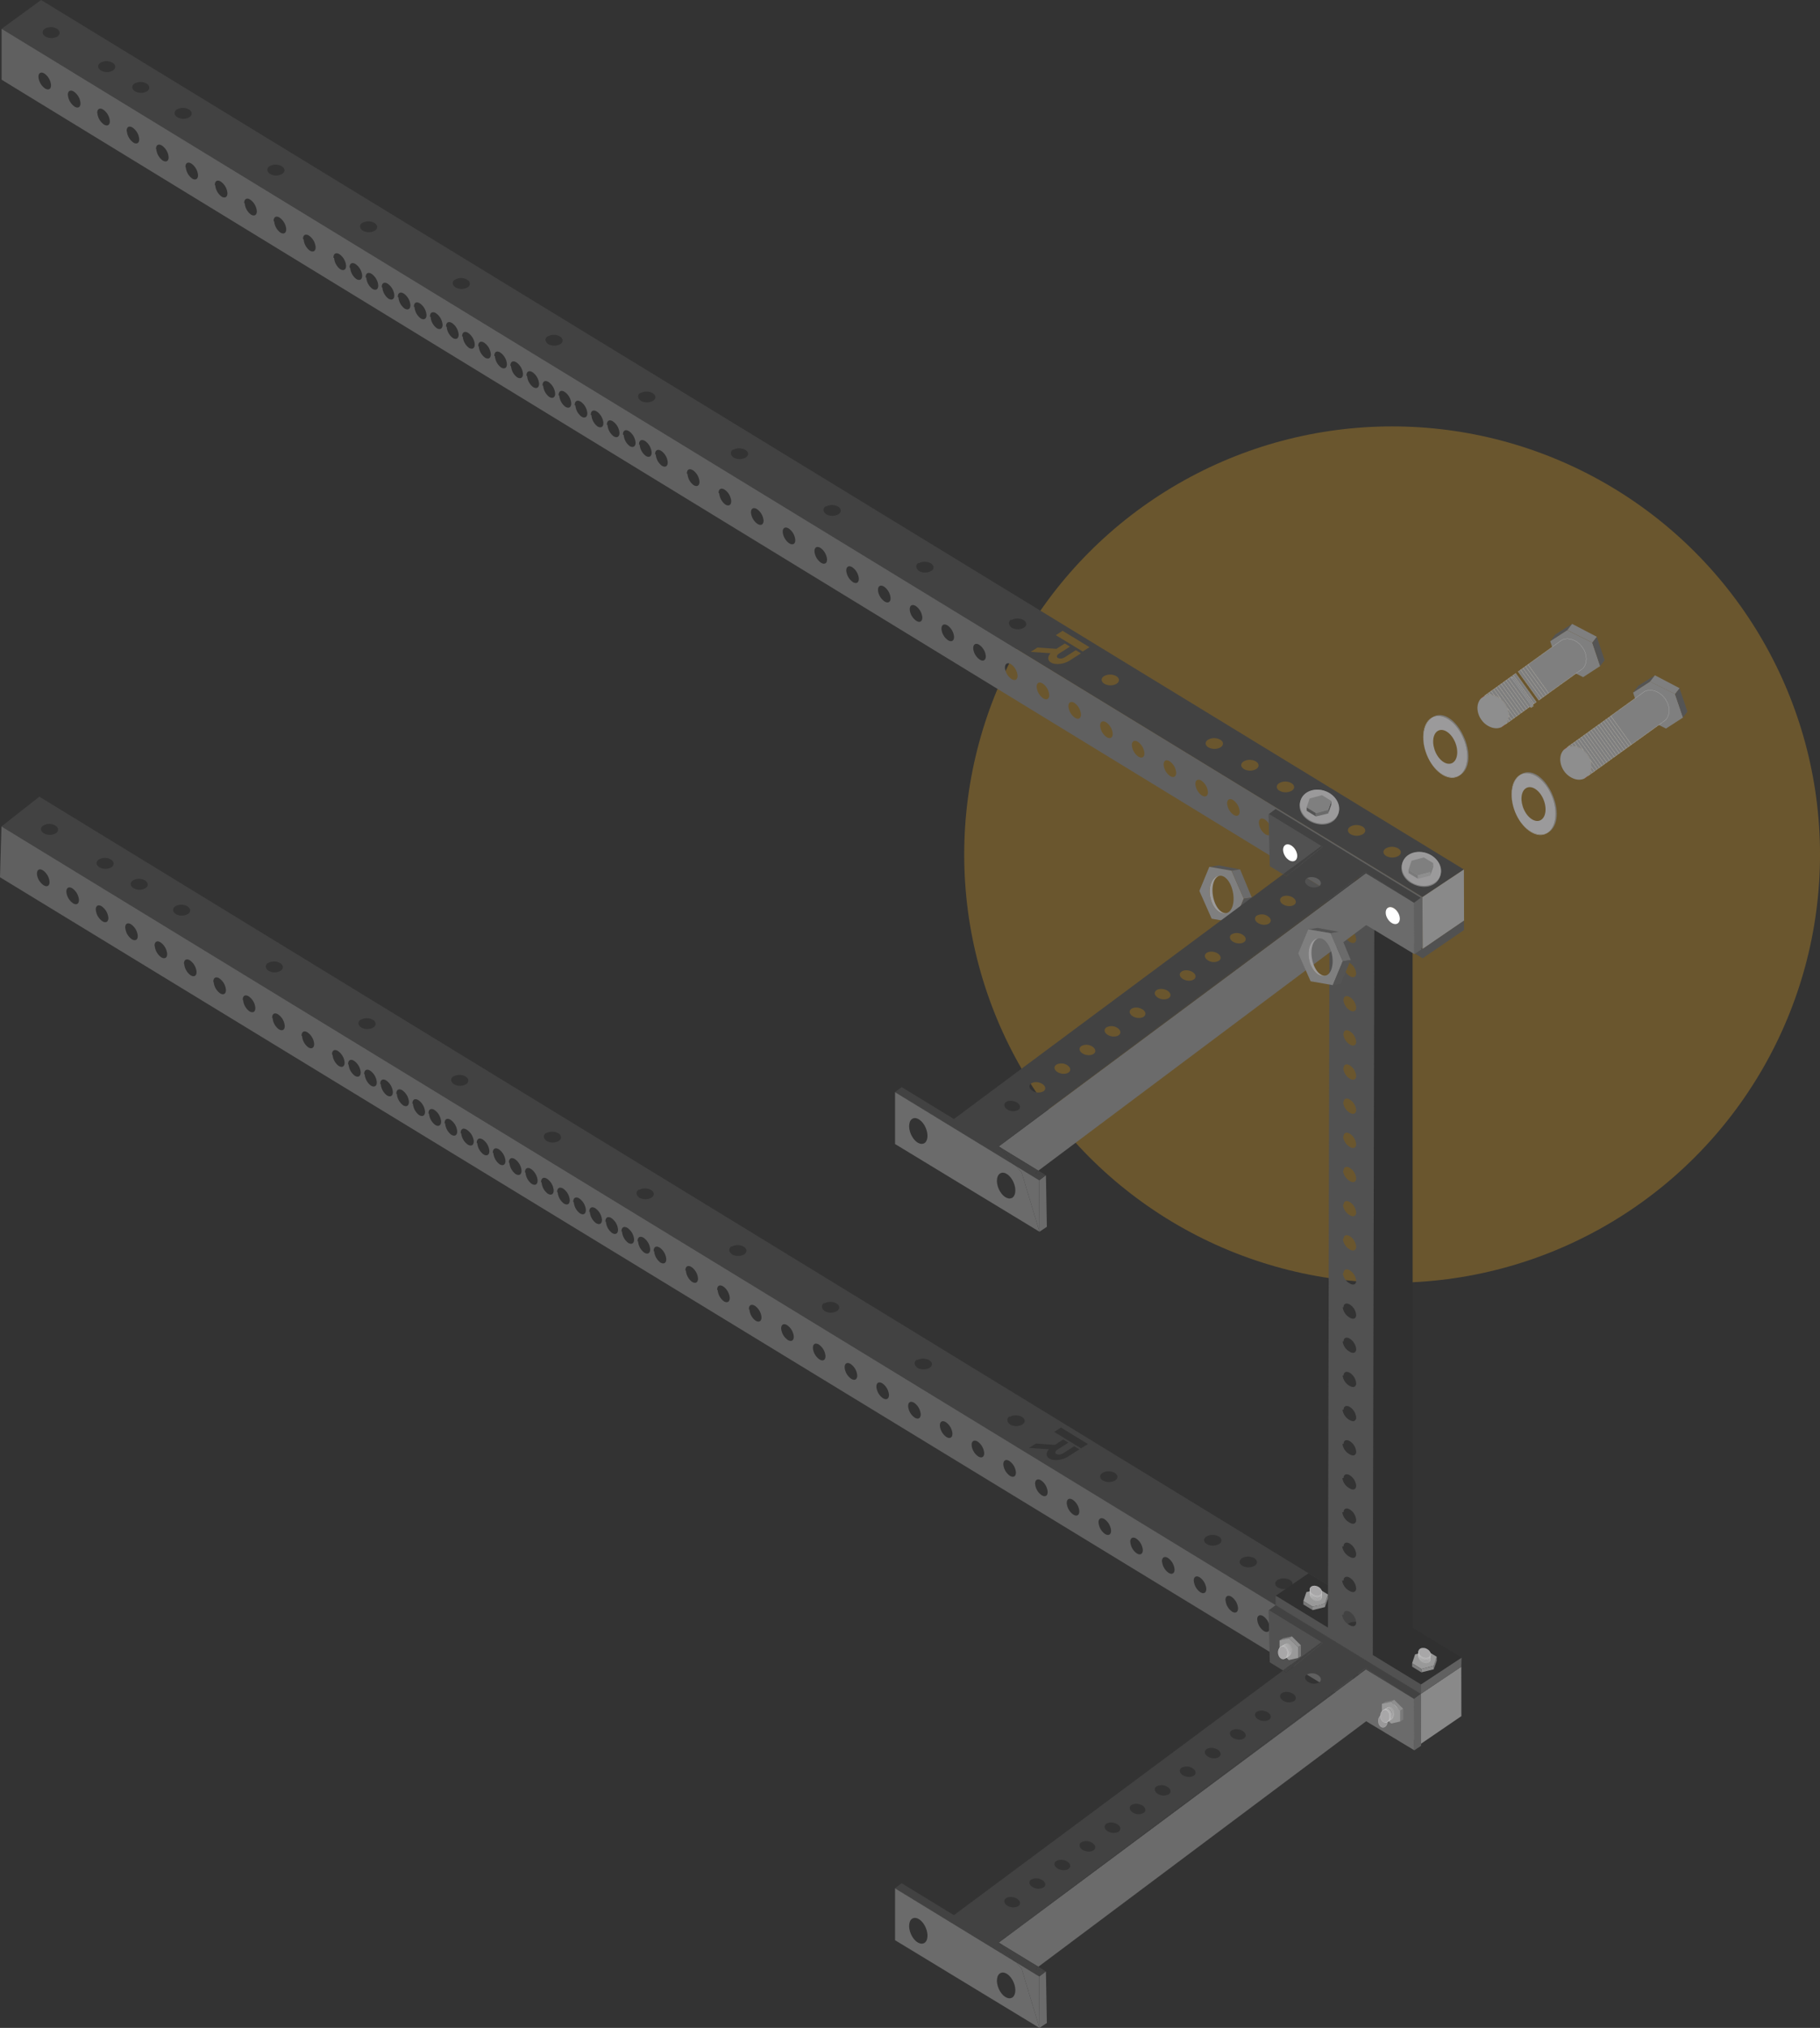 <svg xmlns="http://www.w3.org/2000/svg" viewBox="0 0 866.69 965.11"><rect x="0" y="0" width="866.69" height="965.11" fill="#333333" stroke="none"/><defs><style>.cls-1{fill:#ffb522;opacity:0.27;}.cls-2{fill:#424242;}.cls-3{fill:#606060;}.cls-4{fill:#898989;}.cls-5{fill:#303030;}.cls-6{fill:#515151;}.cls-7{fill:#fff;}.cls-8{fill:#7a7a7a;}.cls-9{fill:#999;}.cls-10,.cls-11{fill:#8e8e8e;}.cls-11,.cls-12,.cls-13,.cls-14,.cls-15,.cls-16,.cls-17,.cls-18,.cls-19,.cls-20,.cls-26{stroke:#fff;stroke-miterlimit:10;}.cls-11,.cls-12,.cls-13,.cls-14,.cls-15,.cls-16,.cls-17,.cls-18,.cls-19,.cls-20{stroke-width:0.05px;}.cls-12{fill:#919191;}.cls-13{fill:#949494;}.cls-14{fill:#979697;}.cls-15{fill:#9a999a;}.cls-16{fill:#9c9c9c;}.cls-17{fill:#9f9f9f;}.cls-18{fill:#a2a1a2;}.cls-19{fill:#a5a4a5;}.cls-20{fill:#a8a7a8;}.cls-21{fill:#9b9a9b;}.cls-22,.cls-26{fill:#7f7f7f;}.cls-23{fill:#545454;}.cls-24{fill:#6b6b6b;}.cls-25{fill:none;}.cls-26{stroke-width:0.05px;}.cls-27{fill:#c92d2d;}</style></defs><g id="Layer_2" data-name="Layer 2"><circle class="cls-1" cx="662.93" cy="406.7" r="203.77"/><path class="cls-2" d="M695.87,793.2,18.74,379.14.7,393.32l675.92,412.8Zm-13.75,3.69a6.06,6.06,0,0,1-5.84,0c-1.65-1-1.71-2.63-.13-3.61a6.11,6.11,0,0,1,5.84,0C683.64,794.29,683.7,795.91,682.12,796.89Zm-16.93-10.34a6.13,6.13,0,0,1-5.85,0c-1.65-1-1.71-2.63-.13-3.61a6.06,6.06,0,0,1,5.84,0C666.7,784,666.76,785.56,665.19,786.55ZM648.25,776.2a6.06,6.06,0,0,1-5.84,0c-1.65-1-1.71-2.62-.14-3.61a6.09,6.09,0,0,1,5.84,0C649.76,773.6,649.83,775.22,648.25,776.2Zm-16.94-10.34a6,6,0,0,1-5.83,0c-1.65-1-1.72-2.62-.14-3.61a6,6,0,0,1,5.83,0C632.82,763.25,632.89,764.87,631.31,765.86Zm-16.93-10.34a6.09,6.09,0,0,1-5.84,0c-1.65-1-1.71-2.63-.14-3.62a6.07,6.07,0,0,1,5.83,0C615.88,752.91,616,754.53,614.38,755.52Zm-16.94-10.35a6.07,6.07,0,0,1-5.83,0c-1.65-1-1.72-2.63-.15-3.62a6.07,6.07,0,0,1,5.83,0C598.94,742.56,599,744.18,597.44,745.17ZM580.5,734.83a6,6,0,0,1-5.83,0c-1.65-1-1.71-2.62-.15-3.61a6,6,0,0,1,5.83,0C582,732.22,582.07,733.84,580.5,734.83ZM531,704.58a6,6,0,0,1-5.82,0c-1.65-1-1.72-2.63-.16-3.62a6,6,0,0,1,5.82,0C532.47,702,532.54,703.59,531,704.58ZM502,681.45l3.23-2.06,12.82,7.83-3.24,2.06ZM20.61,392.88a5.79,5.79,0,0,1,5.73,0c1.65,1,1.76,2.66.24,3.68a5.74,5.74,0,0,1-5.73,0C19.2,395.55,19.09,393.91,20.61,392.88Zm26.47,16.17a5.77,5.77,0,0,1,5.73,0c1.66,1,1.76,2.65.25,3.67a5.81,5.81,0,0,1-5.74,0C45.67,411.72,45.56,410.07,47.08,409.05ZM63.3,419a5.79,5.79,0,0,1,5.74,0c1.65,1,1.76,2.65.24,3.67a5.79,5.79,0,0,1-5.74,0C61.89,421.62,61.79,420,63.3,419Zm20.19,12.33a5.81,5.81,0,0,1,5.75,0c1.65,1,1.75,2.65.23,3.67a5.79,5.79,0,0,1-5.74,0C82.08,434,82,432.31,83.49,431.29Zm44.15,27a5.83,5.83,0,0,1,5.75,0c1.66,1,1.76,2.65.23,3.66a5.81,5.81,0,0,1-5.75,0C126.22,460.91,126.12,459.27,127.64,458.25Zm44.15,27a5.83,5.83,0,0,1,5.76,0c1.65,1,1.75,2.64.22,3.66a5.83,5.83,0,0,1-5.75,0C170.37,487.87,170.27,486.23,171.79,485.22Zm44.15,27a5.9,5.9,0,0,1,5.77,0c1.65,1,1.75,2.65.21,3.66a5.85,5.85,0,0,1-5.76,0C214.51,514.83,214.41,513.19,215.94,512.18Zm44.15,27a5.92,5.92,0,0,1,5.78,0c1.65,1,1.74,2.65.2,3.66a5.9,5.9,0,0,1-5.77,0C258.65,541.79,258.56,540.15,260.09,539.15Zm44.15,27a5.91,5.91,0,0,1,5.79,0c1.65,1,1.73,2.64.19,3.65a5.92,5.92,0,0,1-5.78,0C302.79,568.75,302.7,567.12,304.24,566.11Zm44.15,27a5.94,5.94,0,0,1,5.79,0c1.65,1,1.74,2.64.19,3.64a5.94,5.94,0,0,1-5.79,0C346.93,595.71,346.85,594.08,348.39,593.07Zm44.15,27a5.93,5.93,0,0,1,5.8,0c1.65,1,1.73,2.64.18,3.64a5.94,5.94,0,0,1-5.79,0C391.08,622.67,391,621,392.54,620Zm44.15,27a6,6,0,0,1,5.81,0c1.65,1,1.73,2.63.17,3.63a6,6,0,0,1-5.8,0C435.22,649.62,435.14,648,436.69,647Zm44.15,27a6,6,0,0,1,5.82,0c1.65,1,1.72,2.63.16,3.62a6,6,0,0,1-5.81,0C479.36,676.58,479.29,675,480.84,674ZM493.3,687l9,.64.25-.16.4-.26,3.37-2.15,2.45,1.5-5.25,3.35a2.21,2.21,0,0,0-.37.27c-.72.63-.81,1.38-.14,1.79a3.31,3.31,0,0,0,2.85-.13,2.6,2.6,0,0,0,.44-.23l5.25-3.35,2.45,1.5-5.25,3.34-.4.26h0c-2.86,1.64-6.64,2-8.67.75-1.65-1-1.63-2.78-.17-4.39l-9.46-.66Z"/><path class="cls-3" d="M676.62,806.12.7,393.32,0,417.49,676.53,830Zm-659-390.19c-.11-2,1.15-2.74,2.8-1.74a7.49,7.49,0,0,1,3.17,5.38c.1,2-1.16,2.74-2.8,1.74A7.49,7.49,0,0,1,17.58,415.93Zm14,8.57c-.1-2,1.15-2.74,2.8-1.74a7.49,7.49,0,0,1,3.17,5.38c.1,2-1.16,2.74-2.8,1.74A7.49,7.49,0,0,1,31.61,424.5Zm14,8.56c-.1-2,1.15-2.74,2.8-1.73a7.49,7.49,0,0,1,3.17,5.38c.1,2-1.16,2.74-2.81,1.73A7.47,7.47,0,0,1,45.64,433.06Zm14,8.57c-.1-2,1.15-2.74,2.8-1.73a7.49,7.49,0,0,1,3.17,5.38c.1,2-1.16,2.74-2.81,1.73A7.49,7.49,0,0,1,59.67,441.63Zm14,8.57c-.1-2,1.16-2.74,2.8-1.73a7.49,7.49,0,0,1,3.17,5.38c.1,2-1.16,2.74-2.81,1.73A7.46,7.46,0,0,1,73.7,450.2Zm14,8.57c-.1-2,1.16-2.74,2.81-1.73a7.48,7.48,0,0,1,3.16,5.38c.1,2-1.16,2.74-2.81,1.73A7.48,7.48,0,0,1,87.73,458.77Zm14,8.57c-.1-2,1.16-2.74,2.81-1.73a7.48,7.48,0,0,1,3.16,5.38c.1,2-1.16,2.73-2.81,1.73A7.48,7.48,0,0,1,101.76,467.34Zm14,8.57c-.1-2,1.16-2.74,2.81-1.73a7.43,7.43,0,0,1,3.16,5.38c.1,2-1.16,2.73-2.81,1.73A7.48,7.48,0,0,1,115.79,475.91Zm14,8.57c-.1-2,1.16-2.74,2.81-1.73a7.43,7.43,0,0,1,3.16,5.38c.1,2-1.16,2.73-2.81,1.72A7.44,7.44,0,0,1,129.82,484.48Zm14,8.57c-.09-2,1.16-2.74,2.81-1.73a7.43,7.43,0,0,1,3.16,5.37c.1,2-1.16,2.74-2.81,1.73A7.46,7.46,0,0,1,143.85,493.05Zm14.51,8.86c-.1-2,1.16-2.74,2.81-1.73a7.46,7.46,0,0,1,3.16,5.37c.09,2-1.16,2.74-2.81,1.73A7.43,7.43,0,0,1,158.36,501.91Zm7.65,4.67c-.09-2,1.17-2.73,2.82-1.72a7.44,7.44,0,0,1,3.16,5.37c.09,2-1.17,2.73-2.82,1.73A7.51,7.51,0,0,1,166,506.58Zm7.66,4.68c-.09-2,1.17-2.73,2.82-1.73a7.48,7.48,0,0,1,3.16,5.38c.09,2-1.17,2.73-2.82,1.72A7.44,7.44,0,0,1,173.67,511.26Zm7.66,4.68c-.09-2,1.17-2.74,2.82-1.73a7.42,7.42,0,0,1,3.15,5.38c.1,2-1.16,2.73-2.81,1.72A7.46,7.46,0,0,1,181.33,515.94Zm7.66,4.67c-.09-2,1.17-2.73,2.82-1.72a7.45,7.45,0,0,1,3.15,5.37c.1,2-1.16,2.74-2.81,1.73A7.46,7.46,0,0,1,189,520.61Zm7.66,4.68c-.1-2,1.17-2.73,2.81-1.72a7.41,7.41,0,0,1,3.16,5.37c.1,2-1.16,2.73-2.81,1.73A7.45,7.45,0,0,1,196.65,525.29Zm7.66,4.68c-.1-2,1.16-2.73,2.81-1.73a7.45,7.45,0,0,1,3.16,5.38c.09,2-1.17,2.73-2.82,1.72A7.45,7.45,0,0,1,204.31,530Zm7.66,4.68c-.1-2,1.16-2.74,2.81-1.73a7.43,7.43,0,0,1,3.16,5.37c.09,2-1.17,2.74-2.82,1.73A7.42,7.42,0,0,1,212,534.65Zm7.66,4.67c-.1-2,1.16-2.73,2.81-1.72A7.46,7.46,0,0,1,225.6,543c.09,2-1.17,2.73-2.82,1.73A7.44,7.44,0,0,1,219.63,539.32Zm7.65,4.68c-.09-2,1.17-2.73,2.82-1.72a7.44,7.44,0,0,1,3.16,5.37c.09,2-1.17,2.73-2.82,1.72A7.44,7.44,0,0,1,227.28,544Zm7.66,4.68c-.09-2,1.17-2.73,2.82-1.73a7.48,7.48,0,0,1,3.16,5.38c.09,2-1.17,2.73-2.82,1.72A7.46,7.46,0,0,1,234.94,548.68Zm7.66,4.68c-.09-2,1.17-2.74,2.82-1.73a7.42,7.42,0,0,1,3.15,5.37c.1,2-1.17,2.73-2.81,1.73A7.43,7.43,0,0,1,242.6,553.36Zm7.66,4.67c-.09-2,1.17-2.73,2.82-1.72a7.42,7.42,0,0,1,3.15,5.37c.09,2-1.17,2.73-2.82,1.72A7.4,7.4,0,0,1,250.26,558Zm7.66,4.68c-.09-2,1.17-2.73,2.82-1.72a7.4,7.4,0,0,1,3.15,5.37c.09,2-1.17,2.73-2.82,1.72A7.42,7.42,0,0,1,257.92,562.71Zm7.66,4.68c-.09-2,1.17-2.73,2.82-1.72a7.4,7.4,0,0,1,3.15,5.37c.09,2-1.17,2.73-2.82,1.72A7.42,7.42,0,0,1,265.58,567.39Zm7.66,4.68c-.1-2,1.17-2.73,2.82-1.73a7.42,7.42,0,0,1,3.15,5.37c.09,2-1.17,2.73-2.82,1.73A7.44,7.44,0,0,1,273.24,572.07Zm7.65,4.67c-.09-2,1.18-2.73,2.83-1.72a7.45,7.45,0,0,1,3.15,5.37c.09,2-1.17,2.73-2.82,1.72A7.44,7.44,0,0,1,280.89,576.74Zm7.66,4.68c-.09-2,1.18-2.73,2.82-1.72a7.46,7.46,0,0,1,3.16,5.37c.09,2-1.18,2.73-2.83,1.72A7.42,7.42,0,0,1,288.55,581.42Zm7.66,4.68c-.09-2,1.17-2.73,2.82-1.72a7.4,7.4,0,0,1,3.15,5.37c.09,2-1.17,2.72-2.82,1.72A7.42,7.42,0,0,1,296.21,586.1Zm7.66,4.68c-.09-2,1.17-2.73,2.82-1.73a7.42,7.42,0,0,1,3.15,5.37c.09,2-1.17,2.73-2.82,1.72A7.4,7.4,0,0,1,303.87,590.78Zm7.66,4.67c-.09-2,1.17-2.73,2.82-1.72a7.42,7.42,0,0,1,3.15,5.37c.09,2-1.17,2.73-2.82,1.72A7.42,7.42,0,0,1,311.53,595.45Zm15.11,9.23c-.08-1.95,1.18-2.72,2.83-1.72a7.42,7.42,0,0,1,3.15,5.37c.09,2-1.18,2.73-2.83,1.72A7.42,7.42,0,0,1,326.64,604.68Zm15.12,9.24c-.09-2,1.18-2.73,2.83-1.72a7.39,7.39,0,0,1,3.14,5.36c.09,2-1.17,2.73-2.82,1.72A7.4,7.4,0,0,1,341.76,613.92Zm15.12,9.23c-.09-2,1.17-2.73,2.82-1.72a7.42,7.42,0,0,1,3.15,5.37c.09,2-1.18,2.72-2.83,1.71A7.39,7.39,0,0,1,356.88,623.15ZM372,632.38c-.09-2,1.18-2.73,2.83-1.72A7.42,7.42,0,0,1,378,636c.08,2-1.18,2.72-2.83,1.71A7.38,7.38,0,0,1,372,632.38Zm15.12,9.23c-.09-2,1.18-2.72,2.83-1.72a7.41,7.41,0,0,1,3.14,5.37c.09,2-1.18,2.72-2.83,1.72A7.41,7.41,0,0,1,387.11,641.61Zm15.11,9.23c-.08-2,1.18-2.72,2.83-1.71a7.38,7.38,0,0,1,3.15,5.36c.08,2-1.18,2.72-2.83,1.72A7.42,7.42,0,0,1,402.22,650.84Zm15.12,9.23c-.09-2,1.18-2.72,2.83-1.71a7.37,7.37,0,0,1,3.14,5.36c.09,2-1.18,2.73-2.83,1.72A7.41,7.41,0,0,1,417.34,660.07Zm15.12,9.24c-.09-2,1.18-2.73,2.83-1.72a7.4,7.4,0,0,1,3.14,5.36c.08,2-1.18,2.73-2.83,1.72A7.37,7.37,0,0,1,432.46,669.31Zm15.11,9.23c-.08-2,1.18-2.72,2.83-1.72a7.37,7.37,0,0,1,3.14,5.37c.09,1.95-1.18,2.72-2.83,1.71A7.4,7.4,0,0,1,447.57,678.54Zm15.12,9.23c-.09-1.95,1.18-2.72,2.83-1.72a7.37,7.37,0,0,1,3.14,5.37c.08,2-1.18,2.72-2.83,1.71A7.37,7.37,0,0,1,462.69,687.77ZM477.8,697c-.08-2,1.19-2.72,2.84-1.71a7.39,7.39,0,0,1,3.14,5.36c.08,2-1.19,2.72-2.84,1.71A7.37,7.37,0,0,1,477.8,697Zm15.12,9.23c-.08-2,1.19-2.72,2.84-1.71a7.39,7.39,0,0,1,3.13,5.36c.09,2-1.18,2.72-2.83,1.71A7.34,7.34,0,0,1,492.92,706.23ZM508,715.46c-.09-2,1.18-2.72,2.83-1.71a7.37,7.37,0,0,1,3.14,5.36c.08,2-1.19,2.72-2.84,1.71A7.32,7.32,0,0,1,508,715.46Zm15.11,9.24c-.08-2,1.19-2.72,2.84-1.72a7.36,7.36,0,0,1,3.13,5.36c.09,2-1.18,2.72-2.83,1.72A7.37,7.37,0,0,1,523.15,724.7Zm15.12,9.23c-.08-1.95,1.19-2.72,2.84-1.71a7.32,7.32,0,0,1,3.13,5.36c.08,1.95-1.19,2.71-2.84,1.71A7.36,7.36,0,0,1,538.27,733.93Zm15.11,9.23c-.08-1.95,1.19-2.72,2.84-1.71a7.4,7.4,0,0,1,3.14,5.36c.08,2-1.19,2.72-2.84,1.71A7.37,7.37,0,0,1,553.38,743.16Zm15.12,9.23c-.08-1.95,1.19-2.72,2.84-1.71a7.36,7.36,0,0,1,3.13,5.36c.08,2-1.19,2.72-2.84,1.71A7.36,7.36,0,0,1,568.5,752.39Zm15.11,9.23c-.07-2,1.2-2.71,2.85-1.71a7.36,7.36,0,0,1,3.13,5.36c.08,2-1.2,2.72-2.84,1.71A7.37,7.37,0,0,1,583.61,761.62Zm15.12,9.24c-.08-2,1.19-2.72,2.84-1.71a7.32,7.32,0,0,1,3.13,5.35c.08,2-1.19,2.72-2.84,1.71A7.34,7.34,0,0,1,598.73,770.86Zm15.12,9.23c-.08-2,1.19-2.72,2.84-1.71a7.34,7.34,0,0,1,3.13,5.35c.08,1.95-1.2,2.72-2.84,1.71A7.34,7.34,0,0,1,613.85,780.09ZM629,789.32c-.08-2,1.2-2.72,2.85-1.71a7.36,7.36,0,0,1,3.13,5.36c.07,1.95-1.2,2.71-2.85,1.7A7.32,7.32,0,0,1,629,789.32Zm15.12,9.23c-.08-1.95,1.2-2.71,2.84-1.71a7.36,7.36,0,0,1,3.13,5.36c.08,1.95-1.2,2.71-2.85,1.7A7.34,7.34,0,0,1,644.08,798.55Zm15.11,9.23c-.07-1.95,1.2-2.71,2.85-1.7a7.32,7.32,0,0,1,3.13,5.35c.07,2-1.2,2.71-2.85,1.71A7.36,7.36,0,0,1,659.19,807.78Z"/><polygon class="cls-4" points="676.62 806.12 695.87 793.2 695.91 816.73 676.53 829.97 676.62 806.12"/><path class="cls-2" d="M697.11,413.79,19.57,0,.77,13.71l676.6,413.22Zm-14.24,3.91a6.06,6.06,0,0,1-5.84,0c-1.65-1-1.71-2.62-.14-3.61a6.13,6.13,0,0,1,5.85,0C684.39,415.1,684.45,416.72,682.87,417.7Zm-16.93-10.34a6.13,6.13,0,0,1-5.85,0c-1.65-1-1.71-2.63-.13-3.61a6.06,6.06,0,0,1,5.84,0C667.45,404.76,667.51,406.37,665.94,407.36ZM649,397a6.06,6.06,0,0,1-5.84,0c-1.65-1-1.71-2.62-.14-3.61a6.09,6.09,0,0,1,5.84,0C650.51,394.41,650.57,396,649,397Zm-16.94-10.34a6.06,6.06,0,0,1-5.84,0c-1.65-1-1.71-2.62-.14-3.61a6.06,6.06,0,0,1,5.84,0C633.57,384.07,633.63,385.68,632.06,386.67Zm-16.94-10.34a6.07,6.07,0,0,1-5.83,0c-1.65-1-1.71-2.63-.14-3.61a6,6,0,0,1,5.83,0C616.63,373.72,616.7,375.34,615.12,376.33ZM598.19,366a6,6,0,0,1-5.83,0c-1.65-1-1.72-2.63-.15-3.62a6,6,0,0,1,5.83,0C599.69,363.37,599.76,365,598.19,366Zm-16.94-10.34a6.07,6.07,0,0,1-5.83,0c-1.65-1-1.72-2.63-.15-3.62a6,6,0,0,1,5.83,0C582.75,353,582.82,354.65,581.25,355.64Zm-49.53-30.25a6,6,0,0,1-5.82,0c-1.65-1-1.72-2.63-.16-3.62a6,6,0,0,1,5.82,0C533.21,322.77,533.28,324.4,531.72,325.39Zm-28.93-23.13L506,300.2,518.83,308l-3.23,2.06ZM21.35,13.69a5.77,5.77,0,0,1,5.73,0c1.66,1,1.77,2.65.25,3.67a5.74,5.74,0,0,1-5.73,0C20,16.36,19.84,14.72,21.35,13.69ZM47.83,29.86a5.77,5.77,0,0,1,5.73,0c1.65,1,1.76,2.65.24,3.67a5.79,5.79,0,0,1-5.73,0C46.42,32.53,46.31,30.88,47.83,29.86Zm16.22,9.91a5.79,5.79,0,0,1,5.74,0c1.65,1,1.76,2.65.24,3.67a5.79,5.79,0,0,1-5.74,0C62.64,42.44,62.53,40.79,64.05,39.77ZM84.24,52.1a5.79,5.79,0,0,1,5.74,0c1.66,1,1.76,2.65.24,3.67a5.79,5.79,0,0,1-5.74,0C82.83,54.76,82.72,53.12,84.24,52.1Zm44.15,27a5.83,5.83,0,0,1,5.75,0c1.65,1,1.76,2.65.23,3.67a5.83,5.83,0,0,1-5.75,0C127,81.72,126.87,80.08,128.39,79.06Zm44.15,27a5.83,5.83,0,0,1,5.76,0c1.65,1,1.75,2.65.22,3.66a5.85,5.85,0,0,1-5.76,0C171.11,108.68,171,107,172.54,106Zm44.15,27a5.87,5.87,0,0,1,5.77,0c1.65,1,1.74,2.64.21,3.65a5.85,5.85,0,0,1-5.76,0C215.26,135.64,215.16,134,216.69,133Zm44.15,27a5.92,5.92,0,0,1,5.78,0c1.65,1,1.74,2.65.2,3.66a5.87,5.87,0,0,1-5.77,0C259.4,162.6,259.31,161,260.84,160Zm44.15,27a5.89,5.89,0,0,1,5.78,0c1.65,1,1.74,2.64.2,3.65a5.92,5.92,0,0,1-5.78,0C303.54,189.56,303.45,187.93,305,186.92Zm44.15,27a5.94,5.94,0,0,1,5.79,0c1.65,1,1.74,2.64.19,3.64a5.94,5.94,0,0,1-5.79,0C347.68,216.52,347.6,214.89,349.14,213.88Zm44.15,27a6,6,0,0,1,5.8,0c1.65,1,1.73,2.64.18,3.64a6,6,0,0,1-5.8,0C391.82,243.48,391.74,241.85,393.29,240.85Zm44.15,27a6,6,0,0,1,5.81,0c1.65,1,1.73,2.63.17,3.63a6,6,0,0,1-5.8,0C436,270.44,435.89,268.81,437.44,267.81Zm44.15,27a6,6,0,0,1,5.81,0c1.66,1,1.73,2.63.17,3.63a6,6,0,0,1-5.81,0C480.11,297.39,480,295.77,481.59,294.77Zm12.46,13.07,9,.63.26-.16.4-.26,3.36-2.14,2.46,1.49-5.25,3.35a2.24,2.24,0,0,0-.37.28c-.72.62-.81,1.37-.15,1.78a3.3,3.3,0,0,0,2.86-.13,2.3,2.3,0,0,0,.44-.23l5.25-3.35,2.45,1.5-5.25,3.34-.4.26h0c-2.86,1.64-6.65,2-8.67.75-1.65-1-1.63-2.78-.17-4.39l-9.46-.66Z"/><path class="cls-3" d="M677.37,426.93.77,13.71l0,24.23L677.52,451.63ZM18.32,36.74c-.1-2,1.16-2.74,2.81-1.74a7.52,7.52,0,0,1,3.17,5.38c.1,2-1.16,2.74-2.81,1.74A7.49,7.49,0,0,1,18.32,36.74Zm14,8.57c-.1-2,1.16-2.74,2.81-1.74A7.49,7.49,0,0,1,38.33,49c.1,2-1.16,2.74-2.81,1.74A7.52,7.52,0,0,1,32.35,45.31Zm14,8.57c-.1-2,1.16-2.74,2.81-1.74a7.49,7.49,0,0,1,3.17,5.38c.1,2-1.16,2.74-2.81,1.73A7.48,7.48,0,0,1,46.38,53.88Zm14,8.56c-.1-2,1.15-2.73,2.8-1.73a7.49,7.49,0,0,1,3.17,5.38c.1,2-1.16,2.74-2.81,1.73A7.44,7.44,0,0,1,60.42,62.44Zm14,8.57c-.1-2,1.15-2.74,2.8-1.73a7.49,7.49,0,0,1,3.17,5.38c.1,2-1.16,2.74-2.81,1.73A7.46,7.46,0,0,1,74.45,71Zm14,8.57c-.1-2,1.16-2.74,2.8-1.73a7.49,7.49,0,0,1,3.17,5.38c.1,2-1.16,2.74-2.81,1.73A7.48,7.48,0,0,1,88.48,79.58Zm14,8.57c-.1-2,1.16-2.74,2.81-1.73a7.48,7.48,0,0,1,3.16,5.38c.1,2-1.16,2.74-2.81,1.73A7.48,7.48,0,0,1,102.51,88.15Zm14,8.57c-.1-2,1.16-2.74,2.81-1.73a7.48,7.48,0,0,1,3.16,5.38c.1,2-1.16,2.73-2.81,1.73A7.48,7.48,0,0,1,116.54,96.72Zm14,8.57c-.1-2,1.16-2.74,2.81-1.73a7.46,7.46,0,0,1,3.16,5.38c.1,2-1.16,2.73-2.81,1.72A7.44,7.44,0,0,1,130.57,105.29Zm14,8.57c-.1-2,1.16-2.74,2.81-1.73a7.43,7.43,0,0,1,3.16,5.38c.1,2-1.16,2.73-2.81,1.72A7.44,7.44,0,0,1,144.6,113.86Zm14.5,8.86c-.09-2,1.17-2.74,2.82-1.73a7.46,7.46,0,0,1,3.16,5.37c.09,2-1.17,2.74-2.82,1.73A7.49,7.49,0,0,1,159.1,122.72Zm7.66,4.67c-.09-2,1.17-2.73,2.82-1.72a7.44,7.44,0,0,1,3.16,5.37c.09,2-1.17,2.73-2.82,1.73A7.48,7.48,0,0,1,166.76,127.39Zm7.66,4.68c-.09-2,1.17-2.73,2.82-1.73a7.47,7.47,0,0,1,3.15,5.38c.1,2-1.16,2.73-2.81,1.72A7.44,7.44,0,0,1,174.42,132.07Zm7.66,4.68c-.1-2,1.16-2.74,2.81-1.73a7.45,7.45,0,0,1,3.16,5.38c.1,2-1.16,2.73-2.81,1.72A7.46,7.46,0,0,1,182.08,136.75Zm7.66,4.68c-.1-2,1.16-2.74,2.81-1.73a7.43,7.43,0,0,1,3.16,5.37c.1,2-1.16,2.74-2.81,1.73A7.43,7.43,0,0,1,189.74,141.43Zm7.66,4.67c-.1-2,1.16-2.73,2.81-1.72a7.41,7.41,0,0,1,3.16,5.37c.09,2-1.17,2.73-2.82,1.73A7.47,7.47,0,0,1,197.4,146.1Zm7.66,4.68c-.1-2,1.16-2.73,2.81-1.73a7.48,7.48,0,0,1,3.16,5.38c.09,2-1.17,2.73-2.82,1.72A7.4,7.4,0,0,1,205.06,150.78Zm7.65,4.68c-.09-2,1.17-2.73,2.82-1.73a7.48,7.48,0,0,1,3.16,5.38c.09,2-1.17,2.73-2.82,1.72A7.46,7.46,0,0,1,212.71,155.46Zm7.66,4.67c-.09-1.95,1.17-2.73,2.82-1.72a7.46,7.46,0,0,1,3.16,5.37c.09,2-1.17,2.73-2.82,1.73A7.48,7.48,0,0,1,220.37,160.13Zm7.66,4.68c-.09-2,1.17-2.73,2.82-1.72a7.42,7.42,0,0,1,3.15,5.37c.1,2-1.16,2.73-2.81,1.72A7.44,7.44,0,0,1,228,164.81Zm7.66,4.68c-.09-2,1.17-2.73,2.82-1.72a7.4,7.4,0,0,1,3.15,5.37c.1,2-1.17,2.73-2.81,1.72A7.43,7.43,0,0,1,235.69,169.49Zm7.66,4.68c-.09-2,1.17-2.73,2.82-1.73a7.44,7.44,0,0,1,3.15,5.37c.09,2-1.17,2.74-2.82,1.73A7.42,7.42,0,0,1,243.35,174.17Zm7.66,4.67c-.09-2,1.17-2.73,2.82-1.72a7.42,7.42,0,0,1,3.15,5.37c.09,2-1.17,2.73-2.82,1.73A7.44,7.44,0,0,1,251,178.84Zm7.66,4.68c-.1-2,1.17-2.73,2.82-1.72a7.42,7.42,0,0,1,3.15,5.37c.09,2-1.17,2.73-2.82,1.72A7.4,7.4,0,0,1,258.67,183.52Zm7.66,4.68c-.1-2,1.17-2.73,2.81-1.72a7.41,7.41,0,0,1,3.16,5.37c.09,2-1.17,2.73-2.82,1.72A7.42,7.42,0,0,1,266.33,188.2Zm7.65,4.68c-.09-2,1.17-2.73,2.82-1.73a7.48,7.48,0,0,1,3.16,5.37c.09,2-1.18,2.73-2.82,1.73A7.48,7.48,0,0,1,274,192.88Zm7.66,4.67c-.09-2,1.17-2.73,2.82-1.72a7.42,7.42,0,0,1,3.15,5.37c.1,2-1.17,2.73-2.82,1.72A7.4,7.4,0,0,1,281.64,197.55Zm7.66,4.68c-.09-2,1.17-2.73,2.82-1.72a7.42,7.42,0,0,1,3.15,5.37c.09,2-1.17,2.73-2.82,1.72A7.42,7.42,0,0,1,289.3,202.23Zm7.66,4.68c-.09-2,1.17-2.73,2.82-1.72a7.4,7.4,0,0,1,3.15,5.37c.09,1.95-1.17,2.72-2.82,1.72A7.42,7.42,0,0,1,297,206.91Zm7.66,4.68c-.09-2,1.17-2.73,2.82-1.73a7.44,7.44,0,0,1,3.15,5.37c.09,2-1.17,2.73-2.82,1.72A7.4,7.4,0,0,1,304.62,211.59Zm7.66,4.67c-.09-1.95,1.17-2.73,2.82-1.72a7.42,7.42,0,0,1,3.15,5.37c.09,2-1.17,2.73-2.82,1.72A7.42,7.42,0,0,1,312.28,216.26Zm15.11,9.23c-.09-2,1.18-2.72,2.83-1.72a7.44,7.44,0,0,1,3.15,5.37c.08,2-1.18,2.73-2.83,1.72A7.4,7.4,0,0,1,327.39,225.49Zm15.12,9.24c-.09-2,1.17-2.73,2.82-1.72a7.4,7.4,0,0,1,3.15,5.36c.09,2-1.17,2.73-2.82,1.72A7.4,7.4,0,0,1,342.51,234.73ZM357.62,244c-.08-2,1.18-2.73,2.83-1.72a7.42,7.42,0,0,1,3.15,5.37c.09,1.95-1.18,2.72-2.83,1.71A7.4,7.4,0,0,1,357.62,244Zm15.12,9.23c-.09-2,1.18-2.73,2.83-1.72a7.37,7.37,0,0,1,3.14,5.37c.09,2-1.18,2.72-2.82,1.72A7.42,7.42,0,0,1,372.74,253.19Zm15.12,9.23c-.09-1.95,1.18-2.72,2.82-1.72a7.42,7.42,0,0,1,3.15,5.37c.09,2-1.18,2.72-2.83,1.72A7.37,7.37,0,0,1,387.86,262.42ZM403,271.65c-.08-1.95,1.18-2.72,2.83-1.71a7.35,7.35,0,0,1,3.14,5.36c.09,2-1.18,2.73-2.82,1.72A7.42,7.42,0,0,1,403,271.65Zm15.12,9.24c-.09-2,1.18-2.73,2.83-1.72a7.4,7.4,0,0,1,3.14,5.36c.09,2-1.18,2.73-2.83,1.72A7.37,7.37,0,0,1,418.09,280.89Zm15.11,9.23c-.08-2,1.19-2.73,2.84-1.72a7.44,7.44,0,0,1,3.14,5.36c.08,2-1.19,2.73-2.83,1.72A7.42,7.42,0,0,1,433.2,290.12Zm15.12,9.23c-.09-2,1.18-2.72,2.83-1.72a7.37,7.37,0,0,1,3.14,5.37c.09,1.95-1.18,2.72-2.83,1.71A7.37,7.37,0,0,1,448.32,299.35Zm15.12,9.23c-.09-1.95,1.18-2.72,2.83-1.71a7.37,7.37,0,0,1,3.14,5.36c.08,1.95-1.19,2.72-2.84,1.71A7.37,7.37,0,0,1,463.44,308.58Zm15.11,9.23c-.08-1.95,1.19-2.72,2.84-1.71a7.36,7.36,0,0,1,3.13,5.36c.09,2-1.18,2.72-2.83,1.71A7.37,7.37,0,0,1,478.55,317.81ZM493.67,327c-.09-2,1.18-2.72,2.83-1.71a7.37,7.37,0,0,1,3.14,5.36c.08,1.95-1.19,2.72-2.84,1.71A7.36,7.36,0,0,1,493.67,327Zm15.11,9.24c-.08-2,1.19-2.72,2.84-1.72a7.4,7.4,0,0,1,3.14,5.36c.08,2-1.19,2.72-2.84,1.72A7.4,7.4,0,0,1,508.78,336.28Zm15.12,9.23c-.08-2,1.19-2.72,2.84-1.71a7.32,7.32,0,0,1,3.13,5.35c.08,2-1.19,2.72-2.84,1.72A7.36,7.36,0,0,1,523.9,345.51ZM539,354.74c-.09-1.95,1.18-2.72,2.83-1.71a7.34,7.34,0,0,1,3.14,5.36c.08,1.95-1.19,2.71-2.84,1.71A7.36,7.36,0,0,1,539,354.74ZM554.13,364c-.08-2,1.19-2.72,2.84-1.71a7.36,7.36,0,0,1,3.13,5.36c.08,1.95-1.19,2.72-2.84,1.71A7.36,7.36,0,0,1,554.13,364Zm15.12,9.23c-.08-1.95,1.19-2.72,2.84-1.71a7.36,7.36,0,0,1,3.13,5.36c.08,1.95-1.19,2.72-2.84,1.71A7.36,7.36,0,0,1,569.25,373.2Zm15.11,9.23c-.08-1.95,1.2-2.71,2.84-1.71a7.37,7.37,0,0,1,3.14,5.36c.07,1.95-1.2,2.72-2.85,1.71A7.34,7.34,0,0,1,584.36,382.43Zm15.12,9.24c-.08-2,1.19-2.72,2.84-1.71a7.32,7.32,0,0,1,3.13,5.35c.08,1.95-1.19,2.72-2.84,1.71A7.34,7.34,0,0,1,599.48,391.67Zm15.11,9.23c-.07-1.95,1.2-2.72,2.85-1.71a7.34,7.34,0,0,1,3.13,5.36c.08,1.95-1.2,2.71-2.85,1.7A7.32,7.32,0,0,1,614.59,400.9Zm15.12,9.23c-.08-1.95,1.2-2.72,2.85-1.71a7.35,7.35,0,0,1,3.12,5.36c.08,2-1.19,2.71-2.84,1.7A7.32,7.32,0,0,1,629.71,410.13Zm15.12,9.23c-.08-1.95,1.19-2.71,2.84-1.71A7.36,7.36,0,0,1,650.8,423c.08,1.95-1.2,2.71-2.85,1.71A7.32,7.32,0,0,1,644.83,419.36Zm15.11,9.23c-.07-1.95,1.2-2.71,2.85-1.7a7.28,7.28,0,0,1,3.12,5.35c.08,1.95-1.19,2.71-2.84,1.71A7.36,7.36,0,0,1,659.94,428.59Z"/><polygon class="cls-4" points="677.37 426.93 697.11 413.79 697.19 438.17 677.51 451.63 677.37 426.93"/><polygon class="cls-3" points="695.87 793.2 676.62 806.12 676.62 801.64 696 788.87 695.87 793.2"/><polygon class="cls-5" points="607.5 759.43 636.59 777.19 636.02 756.6 623.14 748.73 607.5 759.43"/><path class="cls-5" d="M696,788.87l-23.27-14.22-.06-324.81-19.22-11.23.26,348.83v.2l22.92,14Zm-37.63-5.19Z"/><path class="cls-6" d="M676.63,801.65l-22.92-14L654.45,442l23,14.07,19.7-13.44v-4.48l-19.67,13.46-69.26-42.3v4.47L633.12,429l-.75,345.63L607.5,759.43v4.47l69.13,42.22Zm-36.82-358.3c0-1.72,1.34-2.31,3-1.3a6.62,6.62,0,0,1,3,4.95c0,1.73-1.35,2.3-3,1.3A6.54,6.54,0,0,1,639.81,443.35Zm0,16.25c0-1.72,1.35-2.31,3-1.29a6.55,6.55,0,0,1,3,4.94c0,1.73-1.35,2.32-3,1.31A6.56,6.56,0,0,1,639.77,459.6Zm0,16.26c0-1.73,1.35-2.31,3-1.3a6.55,6.55,0,0,1,3,4.95c0,1.73-1.34,2.31-3,1.3A6.51,6.51,0,0,1,639.74,475.86Zm0,16.26c0-1.73,1.35-2.31,3-1.31a6.57,6.57,0,0,1,3,5c0,1.72-1.34,2.31-3,1.3A6.58,6.58,0,0,1,639.7,492.12Zm0,16.26c0-1.73,1.34-2.32,3-1.32a6.55,6.55,0,0,1,3,5c0,1.71-1.35,2.3-3,1.29A6.52,6.52,0,0,1,639.67,508.38Zm0,16.25c0-1.73,1.34-2.31,3-1.3a6.58,6.58,0,0,1,3,4.95c0,1.72-1.35,2.3-3,1.3A6.55,6.55,0,0,1,639.63,524.63Zm0,16.25c0-1.73,1.35-2.31,3-1.3a6.56,6.56,0,0,1,3,4.95c0,1.73-1.34,2.31-3,1.3A6.62,6.62,0,0,1,639.59,540.88Zm0,16.26c0-1.74,1.34-2.31,3-1.3a6.5,6.5,0,0,1,3,4.95c0,1.72-1.34,2.31-3,1.29A6.55,6.55,0,0,1,639.56,557.14Zm0,16.25c0-1.73,1.35-2.31,3-1.3a6.56,6.56,0,0,1,3,4.95c0,1.72-1.35,2.31-3,1.3A6.56,6.56,0,0,1,639.52,573.39Zm0,16.26c0-1.73,1.34-2.31,3-1.31a6.58,6.58,0,0,1,3,5c0,1.72-1.35,2.3-3,1.3A6.58,6.58,0,0,1,639.49,589.65Zm0,16.25c0-1.73,1.34-2.31,3-1.3a6.55,6.55,0,0,1,3,4.95c0,1.73-1.35,2.3-3,1.3A6.52,6.52,0,0,1,639.46,605.9Zm0,16.25c0-1.72,1.34-2.31,3-1.29a6.56,6.56,0,0,1,3,4.94c0,1.74-1.34,2.31-3,1.3A6.53,6.53,0,0,1,639.42,622.15Zm0,16.26c0-1.73,1.34-2.31,3-1.3a6.58,6.58,0,0,1,3,4.95c0,1.73-1.34,2.31-3,1.29A6.53,6.53,0,0,1,639.38,638.41Zm0,16.25c0-1.72,1.35-2.3,3-1.3a6.55,6.55,0,0,1,3,4.95c0,1.73-1.34,2.31-3,1.3A6.54,6.54,0,0,1,639.35,654.66Zm0,16.25c0-1.71,1.35-2.3,3-1.29a6.53,6.53,0,0,1,3,4.94c0,1.73-1.34,2.31-3,1.31A6.58,6.58,0,0,1,639.31,670.91Zm0,16.26c0-1.72,1.34-2.31,3-1.3a6.62,6.62,0,0,1,3,5c0,1.73-1.35,2.31-3,1.3A6.54,6.54,0,0,1,639.28,687.17Zm0,16.26c0-1.73,1.34-2.31,3-1.3a6.55,6.55,0,0,1,3,4.94c0,1.74-1.35,2.32-3,1.31A6.55,6.55,0,0,1,639.24,703.43Zm0,16.25c0-1.73,1.34-2.31,3-1.3a6.56,6.56,0,0,1,3,5c0,1.73-1.34,2.32-3,1.3A6.51,6.51,0,0,1,639.21,719.68Zm0,16.26c0-1.73,1.35-2.31,3-1.31a6.57,6.57,0,0,1,3,5c0,1.72-1.34,2.31-3,1.3A6.58,6.58,0,0,1,639.17,735.94Zm0,16.25c0-1.72,1.35-2.31,3-1.3a6.51,6.51,0,0,1,3,5c0,1.73-1.34,2.31-3,1.31A6.59,6.59,0,0,1,639.13,752.19Zm0,16.26c0-1.73,1.34-2.31,3-1.3a6.54,6.54,0,0,1,3,5c0,1.72-1.34,2.3-3,1.3A6.55,6.55,0,0,1,639.1,768.45Z"/><ellipse class="cls-7" cx="678.53" cy="790.53" rx="2.67" ry="4.15" transform="translate(-128.49 1449.35) rotate(-88.59)"/><ellipse class="cls-7" cx="626.74" cy="761.36" rx="2.67" ry="4.15" transform="translate(-149.86 1369.13) rotate(-88.59)"/><polygon class="cls-8" points="630.96 764.83 632.41 760.74 632.4 758.83 630.96 763.11 630.95 763.11 630.96 764.83 630.96 764.83"/><polygon class="cls-9" points="620.66 761.96 622.1 757.7 627.98 756.14 632.4 758.85 630.96 763.11 625.09 764.67 620.66 761.96"/><polygon class="cls-10" points="625.09 766.27 630.96 764.83 630.95 763.11 625.09 764.67 625.06 764.65 625.06 766.25 625.09 766.27"/><polygon class="cls-8" points="625.06 764.65 620.67 761.97 620.67 763.57 625.06 766.25 625.06 764.65"/><ellipse class="cls-11" cx="626.59" cy="759.46" rx="2.2" ry="3.02" transform="translate(-348.15 898.37) rotate(-58.59)"/><ellipse class="cls-12" cx="626.59" cy="759.19" rx="2.2" ry="3.02" transform="translate(-346.35 908.79) rotate(-59.21)"/><ellipse class="cls-13" cx="626.58" cy="758.92" rx="2.19" ry="3.02" transform="translate(-344.43 919.21) rotate(-59.83)"/><ellipse class="cls-14" cx="626.58" cy="758.65" rx="2.19" ry="3.02" transform="translate(-342.4 929.6) rotate(-60.45)"/><ellipse class="cls-15" cx="626.58" cy="758.37" rx="2.19" ry="3.02" transform="translate(-340.25 939.97) rotate(-61.07)"/><ellipse class="cls-16" cx="626.58" cy="758.1" rx="2.19" ry="3.02" transform="translate(-337.98 950.32) rotate(-61.7)"/><ellipse class="cls-17" cx="626.58" cy="757.83" rx="2.19" ry="3.02" transform="translate(-335.59 960.64) rotate(-62.32)"/><ellipse class="cls-18" cx="626.58" cy="757.56" rx="2.19" ry="3.02" transform="translate(-333.09 970.92) rotate(-62.94)"/><ellipse class="cls-19" cx="626.57" cy="757.28" rx="2.2" ry="3.02" transform="translate(-330.48 981.17) rotate(-63.56)"/><ellipse class="cls-20" cx="626.57" cy="757.01" rx="2.2" ry="3.02" transform="translate(-327.75 991.38) rotate(-64.18)"/><polygon class="cls-8" points="682.74 794.45 684.19 790.35 684.19 788.45 682.74 792.73 682.74 792.73 682.74 794.45 682.74 794.45"/><polygon class="cls-9" points="672.44 791.58 673.89 787.32 679.76 785.76 684.18 788.47 682.74 792.73 676.87 794.29 672.44 791.58"/><polygon class="cls-10" points="676.87 795.89 682.74 794.45 682.74 792.73 676.87 794.29 676.84 794.27 676.84 795.87 676.87 795.89"/><polygon class="cls-8" points="676.84 794.27 672.45 791.59 672.46 793.19 676.84 795.87 676.84 794.27"/><ellipse class="cls-11" cx="678.37" cy="789.08" rx="2.2" ry="3.02" transform="translate(-348.63 956.74) rotate(-58.59)"/><ellipse class="cls-12" cx="678.37" cy="788.81" rx="2.2" ry="3.02" transform="translate(-346.52 967.73) rotate(-59.21)"/><ellipse class="cls-13" cx="678.37" cy="788.54" rx="2.19" ry="3.02" transform="translate(-344.28 978.71) rotate(-59.83)"/><ellipse class="cls-14" cx="678.37" cy="788.27" rx="2.19" ry="3.02" transform="translate(-341.92 989.66) rotate(-60.45)"/><ellipse class="cls-15" cx="678.36" cy="787.99" rx="2.19" ry="3.02" transform="translate(-339.44 1000.59) rotate(-61.07)"/><ellipse class="cls-16" cx="678.36" cy="787.72" rx="2.19" ry="3.02" transform="translate(-336.83 1011.49) rotate(-61.7)"/><ellipse class="cls-17" cx="678.36" cy="787.45" rx="2.19" ry="3.02" transform="translate(-334.1 1022.35) rotate(-62.32)"/><ellipse class="cls-18" cx="678.36" cy="787.18" rx="2.19" ry="3.02" transform="translate(-331.24 1033.18) rotate(-62.94)"/><ellipse class="cls-19" cx="678.36" cy="786.9" rx="2.2" ry="3.02" transform="translate(-328.27 1043.97) rotate(-63.56)"/><ellipse class="cls-20" cx="678.36" cy="786.63" rx="2.2" ry="3.02" transform="translate(-325.18 1054.71) rotate(-64.18)"/><path class="cls-8" d="M674.1,421.3c-4.94-1.8-7.88-6.18-6.29-10.53s6.88-6.43,11.82-4.63,7.66,6.79,6.07,11.15S679,423.1,674.1,421.3Z"/><ellipse class="cls-21" cx="676.94" cy="413.53" rx="7.87" ry="9.52" transform="translate(56.61 907.96) rotate(-69.98)"/><polygon class="cls-8" points="681.04 416.76 682.49 412.66 682.49 410.76 681.04 415.04 681.04 415.04 681.04 416.76 681.04 416.76"/><polygon class="cls-22" points="670.75 413.89 672.19 409.63 678.06 408.07 682.49 410.78 681.04 415.04 675.17 416.6 670.75 413.89"/><polygon class="cls-10" points="675.17 418.2 681.04 416.76 681.04 415.04 675.17 416.6 675.14 416.58 675.15 418.18 675.17 418.2"/><polygon class="cls-8" points="675.14 416.58 670.75 413.9 670.76 415.5 675.15 418.18 675.14 416.58"/><path class="cls-8" d="M625.58,391.67c-4.94-1.8-7.88-6.19-6.29-10.54s6.87-6.42,11.81-4.62,7.66,6.79,6.08,11.14S630.52,393.47,625.58,391.67Z"/><ellipse class="cls-21" cx="628.41" cy="383.9" rx="7.87" ry="9.52" transform="translate(52.55 842.88) rotate(-69.98)"/><polygon class="cls-23" points="632.51 387.13 633.97 383.03 633.96 381.12 632.52 385.4 632.51 385.4 632.51 387.13 632.51 387.13"/><polygon class="cls-22" points="622.22 384.26 623.66 380 629.53 378.44 633.96 381.14 632.52 385.4 626.65 386.96 622.22 384.26"/><polygon class="cls-24" points="626.65 388.56 632.51 387.13 632.51 385.4 626.65 386.96 626.62 386.94 626.62 388.55 626.65 388.56"/><polygon class="cls-23" points="626.62 386.94 622.23 384.26 622.23 385.86 626.62 388.55 626.62 386.94"/><polygon class="cls-25" points="586.47 414.37 590.48 423.5 586.48 414.38 586.47 414.37 586.47 414.37"/><polygon class="cls-23" points="586.47 414.37 586.47 414.37 586.47 414.37 586.48 414.38 590.54 413.74 580.35 411.83 575.86 412.53 575.9 412.54 575.9 412.53 586.47 414.37"/><path class="cls-22" d="M592.27,427.7l0-.07-1.82-4.13-4-9.13-10.57-1.83L571.15,424,577,437.22l10.57,1.84v0h0ZM584,434.52a1.84,1.84,0,0,1-.33,0,2.24,2.24,0,0,1-.37.1c-3,.55-6.19-3-7.08-7.86s.83-9.3,3.85-9.85a2.33,2.33,0,0,1,.37,0c.11,0,.21-.07.32-.09,2.64-.48,5.51,3.09,6.4,8S586.68,434,584,434.52Z"/><polygon class="cls-22" points="586.47 414.37 575.9 412.53 575.9 412.54 586.47 414.37 586.47 414.37"/><polygon class="cls-24" points="590.54 413.74 586.48 414.38 590.48 423.5 592.3 427.63 592.27 427.7 596.04 427.11 596.07 427.04 590.54 413.74"/><polygon class="cls-24" points="592.27 427.7 592.27 427.7 592.3 427.63 590.48 423.5 592.3 427.63 592.27 427.7"/><polygon class="cls-23" points="587.56 439.03 591.33 438.44 596.04 427.11 592.27 427.7 587.56 439.03"/><rect class="cls-23" x="583.78" y="433.37" width="12.26" transform="translate(-36.68 811.76) rotate(-67.43)"/><path class="cls-21" d="M577.65,426.54c-.86-4.69.41-8.87,2.83-9.64a2.33,2.33,0,0,0-.37,0c-3,.55-4.75,5-3.85,9.85s4.06,8.41,7.08,7.86a2.24,2.24,0,0,0,.37-.1C581.17,434.69,578.5,431.23,577.65,426.54Z"/><path class="cls-8" d="M696.82,350.06c-3.63-7.63-9.81-11.79-14.63-8.78l-.27.2c4.51-2.51,10.92,1.37,14.47,8.84s2.92,15.76-1.37,18.74l.3-.15C700.14,365.9,700.44,357.69,696.82,350.06Z"/><path class="cls-21" d="M680,360.55c3.63,7.63,10.23,11.52,14.75,8.7a2.35,2.35,0,0,0,.25-.19C690.22,371.76,683.58,368,680,360.55Z"/><path class="cls-21" d="M681.92,341.48l-.27.14c-4.53,2.83-5.25,11.3-1.63,18.93C676.47,353.07,677.34,344.65,681.92,341.48Z"/><path class="cls-21" d="M696.39,350.32c-3.55-7.47-10-11.35-14.47-8.84-4.58,3.17-5.45,11.59-1.9,19.07s10.2,11.21,15,8.51C699.31,366.08,700,357.8,696.39,350.32ZM691.8,363c-2.48,1.54-6.09-.59-8.07-4.76s-1.58-8.8.89-10.35,6.08.59,8.06,4.76S694.27,361.45,691.8,363Z"/><polygon class="cls-25" points="746.34 299.89 754.52 303.97 746.35 299.9 746.34 299.89 746.34 299.89"/><polygon class="cls-23" points="746.34 299.89 746.34 299.89 746.34 299.89 746.35 299.9 748.65 296.91 740.74 301.88 738.19 305.18 738.22 305.16 738.21 305.16 746.34 299.89"/><path class="cls-22" d="M758.26,305.88l0-.07L754.52,304l-8.18-4.08-8.13,5.27L742,316.34l11.9,5.92L762,317v0h0Z"/><polygon class="cls-22" points="746.34 299.89 738.21 305.16 738.22 305.16 746.34 299.89 746.34 299.89"/><polygon class="cls-22" points="748.65 296.91 746.35 299.9 754.52 303.97 758.24 305.81 758.26 305.88 760.4 303.1 760.38 303.03 748.65 296.91"/><polygon class="cls-24" points="758.26 305.88 758.26 305.88 758.24 305.81 754.52 303.97 758.24 305.81 758.26 305.88"/><polygon class="cls-23" points="762 316.97 764.14 314.19 760.4 303.1 758.26 305.88 762 316.97"/><polygon class="cls-23" points="758.26 305.88 762 316.97 762 316.97 758.26 305.88 758.26 305.88"/><rect class="cls-26" x="724.23" y="320.11" width="1.44" height="16.84" transform="translate(-55.32 485.61) rotate(-35.76)"/><rect class="cls-26" x="719.57" y="323.47" width="1.44" height="16.84" transform="translate(-58.16 483.51) rotate(-35.76)"/><rect class="cls-26" x="721.9" y="321.79" width="1.44" height="16.84" transform="translate(-56.74 484.56) rotate(-35.76)"/><rect class="cls-26" x="720.74" y="322.63" width="1.44" height="16.84" transform="translate(-57.45 484.03) rotate(-35.76)"/><rect class="cls-26" x="726.56" y="318.44" width="1.44" height="16.84" transform="matrix(0.81, -0.58, 0.58, 0.81, -53.9, 486.64)"/><rect class="cls-26" x="723.07" y="320.95" width="1.44" height="16.84" transform="translate(-56.03 485.07) rotate(-35.76)"/><rect class="cls-26" x="725.4" y="319.28" width="1.44" height="16.84" transform="translate(-54.61 486.12) rotate(-35.76)"/><path class="cls-26" d="M753.79,318.13l-1.86,1.35-14.49,10.43-9.84-13.66,14.68-10.58,1.48-1.06c3-1.5,7.2-.11,9.74,3.4S756,315.7,753.79,318.13Z"/><rect class="cls-26" x="731.22" y="315.08" width="1.44" height="16.84" transform="translate(-51.06 488.74) rotate(-35.76)"/><rect class="cls-26" x="728.89" y="316.76" width="1.44" height="16.84" transform="translate(-52.48 487.69) rotate(-35.76)"/><rect class="cls-26" x="727.73" y="317.6" width="1.44" height="16.84" transform="translate(-53.19 487.17) rotate(-35.76)"/><rect class="cls-26" x="730.06" y="315.92" width="1.44" height="16.84" transform="translate(-51.77 488.21) rotate(-35.76)"/><path class="cls-26" d="M716.72,344.83l.92-.66-.2-.27A5.49,5.49,0,0,1,716.72,344.83Z"/><path class="cls-26" d="M708,330.78l-.19-.27-.92.66A5.63,5.63,0,0,1,708,330.78Z"/><path class="cls-26" d="M718.11,342.38l.69,1,1.17-.84-1.57-2.17A7.31,7.31,0,0,1,718.11,342.38Z"/><path class="cls-26" d="M711.69,331l-1.56-2.17-1.17.84.69,1A7.38,7.38,0,0,1,711.69,331Z"/><path class="cls-26" d="M711.29,328l3.34,4.64a10.46,10.46,0,0,1,1.87,2,10.19,10.19,0,0,1,1.29,2.4l3.34,4.64,1.17-.84-9.84-13.66Z"/><rect class="cls-26" x="717.24" y="325.15" width="1.44" height="16.84" transform="translate(-59.58 482.47) rotate(-35.76)"/><rect class="cls-26" x="718.41" y="324.31" width="1.44" height="16.84" transform="translate(-58.87 482.99) rotate(-35.76)"/><path class="cls-26" d="M714.63,332.63,711.29,328l-1.16.84,1.56,2.17A9.13,9.13,0,0,1,714.63,332.63Z"/><path class="cls-26" d="M718.4,340.33,720,342.5l1.16-.84L717.79,337A9.12,9.12,0,0,1,718.4,340.33Z"/><path class="cls-26" d="M717.44,343.9l.2.27,1.16-.83-.69-1A6.28,6.28,0,0,1,717.44,343.9Z"/><path class="cls-26" d="M709.65,330.63l-.69-1-1.16.84.19.27A6.54,6.54,0,0,1,709.65,330.63Z"/><path class="cls-27" d="M715.31,345.85l-.26.18a5.05,5.05,0,0,0,.9-.51,5.59,5.59,0,0,0,.77-.69l-.25.18Z"/><path class="cls-27" d="M706.63,331.35l.25-.18a4.91,4.91,0,0,0-1.66,1.2l.25-.18Z"/><path class="cls-10" d="M718.4,340.33a7,7,0,0,1-.29,2.05,6.52,6.52,0,0,1-.67,1.53,7,7,0,0,1-.72.93l-.25.18-1.17.83-.25.19a6,6,0,0,1-1.1.38,6.16,6.16,0,0,1-1.66.16,7.72,7.72,0,0,1-2-.38,9.69,9.69,0,0,1-4.82-3.62,9.81,9.81,0,0,1-1.9-5.71,7.62,7.62,0,0,1,.29-2,7.24,7.24,0,0,1,.67-1.53,8.23,8.23,0,0,1,.72-.93l.26-.18,1.16-.84.26-.18a5.33,5.33,0,0,1,1.1-.39,6.15,6.15,0,0,1,1.67-.15,7.38,7.38,0,0,1,2,.37,9.29,9.29,0,0,1,2.94,1.62,10.9,10.9,0,0,1,1.88,2,11.42,11.42,0,0,1,1.29,2.4A9.32,9.32,0,0,1,718.4,340.33Z"/><path class="cls-8" d="M738.87,377.29c-3.62-7.63-9.8-11.8-14.62-8.78-.1.05-.18.13-.28.19,4.52-2.51,10.93,1.37,14.48,8.85s2.91,15.75-1.37,18.74c.09-.06.19-.1.29-.16C742.19,393.12,742.49,384.91,738.87,377.29Z"/><path class="cls-21" d="M722.08,387.77c3.62,7.63,10.22,11.53,14.75,8.7l.25-.18C732.27,399,725.63,395.25,722.08,387.77Z"/><path class="cls-21" d="M724,368.7c-.09.05-.18.09-.27.15-4.52,2.82-5.25,11.29-1.62,18.92C718.52,380.29,719.4,371.87,724,368.7Z"/><path class="cls-21" d="M738.45,377.55c-3.55-7.48-10-11.36-14.48-8.85-4.57,3.17-5.45,11.59-1.89,19.07s10.19,11.21,15,8.52C741.36,393.3,742,385,738.45,377.55Zm-4.6,12.66c-2.47,1.55-6.08-.58-8.06-4.76s-1.59-8.8.88-10.34,6.09.58,8.07,4.75S736.32,388.67,733.85,390.21Z"/><polygon class="cls-25" points="785.76 324.37 793.95 328.44 785.77 324.38 785.76 324.37 785.76 324.37"/><polygon class="cls-23" points="785.76 324.37 785.76 324.37 785.76 324.37 785.77 324.38 788.08 321.38 780.16 326.36 777.61 329.66 777.64 329.64 777.63 329.64 785.76 324.37"/><path class="cls-22" d="M797.68,330.36l0-.07L794,328.44l-8.19-4.07-8.12,5.27,3.76,11.18,11.9,5.91,8.13-5.26v0h0Z"/><polygon class="cls-22" points="785.76 324.37 777.63 329.64 777.64 329.64 785.76 324.37 785.76 324.37"/><polygon class="cls-22" points="788.08 321.38 785.77 324.38 793.95 328.44 797.66 330.29 797.68 330.36 799.82 327.58 799.8 327.51 788.08 321.38"/><polygon class="cls-24" points="797.68 330.36 797.68 330.36 797.66 330.29 793.95 328.44 797.66 330.29 797.68 330.36"/><polygon class="cls-23" points="801.42 341.44 803.56 338.67 799.82 327.58 797.68 330.36 801.42 341.44"/><polygon class="cls-23" points="797.68 330.36 801.42 341.44 801.42 341.44 797.68 330.36 797.68 330.36"/><rect class="cls-26" x="763.65" y="344.59" width="1.44" height="16.84" transform="translate(-62.19 513.26) rotate(-35.76)"/><rect class="cls-26" x="758.99" y="347.95" width="1.44" height="16.84" transform="translate(-65.03 511.16) rotate(-35.76)"/><rect class="cls-26" x="761.32" y="346.27" width="1.44" height="16.84" transform="translate(-63.61 512.21) rotate(-35.76)"/><rect class="cls-26" x="760.16" y="347.11" width="1.44" height="16.84" transform="translate(-64.32 511.69) rotate(-35.76)"/><rect class="cls-26" x="765.98" y="342.91" width="1.44" height="16.84" transform="translate(-60.77 514.3) rotate(-35.76)"/><rect class="cls-26" x="762.49" y="345.43" width="1.44" height="16.84" transform="translate(-62.9 512.72) rotate(-35.76)"/><rect class="cls-26" x="764.82" y="343.75" width="1.44" height="16.84" transform="translate(-61.48 513.77) rotate(-35.76)"/><path class="cls-26" d="M793.21,342.61,791.35,344l-14.49,10.43L767,340.73l14.68-10.58,1.47-1.06c3-1.5,7.21-.11,9.74,3.4S795.42,340.18,793.21,342.61Z"/><rect class="cls-26" x="770.64" y="339.56" width="1.44" height="16.84" transform="translate(-57.93 516.4) rotate(-35.76)"/><rect class="cls-26" x="768.31" y="341.24" width="1.44" height="16.84" transform="translate(-59.35 515.35) rotate(-35.76)"/><rect class="cls-26" x="767.15" y="342.08" width="1.44" height="16.84" transform="translate(-60.06 514.82) rotate(-35.76)"/><rect class="cls-26" x="769.48" y="340.4" width="1.44" height="16.84" transform="translate(-58.64 515.86) rotate(-35.76)"/><path class="cls-26" d="M756.14,369.31l.92-.66-.2-.27A5.49,5.49,0,0,1,756.14,369.31Z"/><path class="cls-26" d="M747.41,355.26l-.19-.27-.92.66A5.63,5.63,0,0,1,747.41,355.26Z"/><path class="cls-26" d="M757.53,366.85l.69,1,1.17-.84-1.57-2.16A7.18,7.18,0,0,1,757.53,366.85Z"/><path class="cls-26" d="M751.11,355.48l-1.56-2.17-1.17.84.69,1A7.38,7.38,0,0,1,751.11,355.48Z"/><path class="cls-26" d="M750.71,352.47l3.34,4.63a10.9,10.9,0,0,1,1.88,2,10.52,10.52,0,0,1,1.28,2.4l3.34,4.64,1.17-.84-9.84-13.67Z"/><rect class="cls-26" x="756.66" y="349.63" width="1.44" height="16.84" transform="translate(-66.45 510.12) rotate(-35.76)"/><rect class="cls-26" x="757.83" y="348.79" width="1.44" height="16.84" transform="translate(-65.74 510.65) rotate(-35.76)"/><path class="cls-26" d="M754.05,357.1l-3.34-4.63-1.16.84,1.56,2.17A9.29,9.29,0,0,1,754.05,357.1Z"/><path class="cls-26" d="M757.82,364.81l1.57,2.16,1.16-.83-3.34-4.64A9.12,9.12,0,0,1,757.82,364.81Z"/><path class="cls-26" d="M756.86,368.38l.2.27,1.16-.84-.69-1A6.18,6.18,0,0,1,756.86,368.38Z"/><path class="cls-26" d="M749.07,355.11l-.69-1-1.16.84.19.27A6.15,6.15,0,0,1,749.07,355.11Z"/><path class="cls-27" d="M754.73,370.33l-.26.18a5.76,5.76,0,0,0,.9-.51,5.59,5.59,0,0,0,.77-.69l-.25.18Z"/><path class="cls-27" d="M746.05,355.83l.25-.18a5.35,5.35,0,0,0-.89.51,5.06,5.06,0,0,0-.77.69l.25-.18Z"/><path class="cls-10" d="M757.82,364.81a7,7,0,0,1-.29,2.05,6.28,6.28,0,0,1-.67,1.52,7.11,7.11,0,0,1-.72.94l-.25.17-1.17.84-.24.19a6.32,6.32,0,0,1-1.11.38,6.16,6.16,0,0,1-1.66.16,7.79,7.79,0,0,1-2-.38,10.1,10.1,0,0,1-6.72-9.33,8.12,8.12,0,0,1,.29-2.05,7.16,7.16,0,0,1,.67-1.52,7.42,7.42,0,0,1,.72-.93l.26-.19,1.16-.83.26-.18a5.33,5.33,0,0,1,1.1-.39,6.19,6.19,0,0,1,1.67-.15,7.31,7.31,0,0,1,2,.37,9.29,9.29,0,0,1,2.94,1.62,10.57,10.57,0,0,1,1.88,2,11.42,11.42,0,0,1,1.29,2.4A9.32,9.32,0,0,1,757.82,364.81Z"/><polygon class="cls-8" points="614.48 779.79 610.23 780.69 608.6 781.68 613.01 780.69 613.01 780.69 614.48 779.79 614.48 779.79"/><polygon class="cls-9" points="617.4 790.07 613.01 791.06 608.62 786.86 608.62 781.67 613.01 780.69 617.4 784.88 617.4 790.07"/><polygon class="cls-10" points="618.76 784.04 614.48 779.79 613.01 780.69 617.4 784.88 617.4 784.91 618.76 784.08 618.76 784.04"/><polygon class="cls-8" points="617.4 784.91 617.4 790.06 618.76 789.22 618.76 784.08 617.4 784.91"/><ellipse class="cls-11" cx="612.17" cy="786.31" rx="2.2" ry="3.02"/><ellipse class="cls-12" cx="611.94" cy="786.46" rx="2.2" ry="3.02" transform="translate(-8.49 6.68) rotate(-0.62)"/><ellipse class="cls-13" cx="611.71" cy="786.6" rx="2.19" ry="3.02" transform="translate(-16.92 13.45) rotate(-1.24)"/><ellipse class="cls-14" cx="611.48" cy="786.74" rx="2.19" ry="3.02" transform="translate(-25.28 20.32) rotate(-1.87)"/><ellipse class="cls-15" cx="611.25" cy="786.89" rx="2.19" ry="3.02" transform="translate(-33.58 27.27) rotate(-2.49)"/><ellipse class="cls-16" cx="611.02" cy="787.03" rx="2.19" ry="3.02" transform="translate(-41.8 34.31) rotate(-3.11)"/><ellipse class="cls-17" cx="610.78" cy="787.17" rx="2.19" ry="3.02" transform="translate(-49.94 41.43) rotate(-3.73)"/><ellipse class="cls-18" cx="610.55" cy="787.32" rx="2.19" ry="3.02" transform="translate(-58.01 48.63) rotate(-4.35)"/><ellipse class="cls-19" cx="610.32" cy="787.46" rx="2.2" ry="3.02" transform="translate(-66 55.91) rotate(-4.98)"/><ellipse class="cls-20" cx="610.09" cy="787.6" rx="2.2" ry="3.02" transform="translate(-73.91 63.26) rotate(-5.6)"/><polygon class="cls-8" points="663.34 808.43 659.08 809.33 657.46 810.32 661.87 809.33 661.87 809.33 663.34 808.43 663.34 808.43"/><polygon class="cls-9" points="666.25 818.71 661.87 819.7 657.48 815.5 657.48 810.32 661.87 809.33 666.25 813.52 666.25 818.71"/><polygon class="cls-10" points="667.62 812.69 663.34 808.43 661.87 809.33 666.25 813.52 666.25 813.56 667.62 812.72 667.62 812.69"/><polygon class="cls-8" points="666.25 813.56 666.25 818.7 667.62 817.86 667.62 812.72 666.25 813.56"/><ellipse class="cls-11" cx="661.03" cy="814.96" rx="2.2" ry="3.02"/><ellipse class="cls-12" cx="660.8" cy="815.1" rx="2.2" ry="3.02" transform="translate(-8.8 7.21) rotate(-0.62)"/><ellipse class="cls-13" cx="660.57" cy="815.24" rx="2.19" ry="3.02" transform="matrix(1, -0.02, 0.02, 1, -17.53, 14.52)"/><ellipse class="cls-14" cx="660.34" cy="815.39" rx="2.19" ry="3.02" transform="translate(-26.19 21.92) rotate(-1.87)"/><ellipse class="cls-15" cx="660.11" cy="815.53" rx="2.19" ry="3.02" transform="translate(-34.77 29.42) rotate(-2.49)"/><ellipse class="cls-16" cx="659.87" cy="815.67" rx="2.19" ry="3.02" transform="translate(-43.28 37) rotate(-3.11)"/><ellipse class="cls-17" cx="659.64" cy="815.82" rx="2.19" ry="3.02" transform="translate(-51.71 44.67) rotate(-3.73)"/><ellipse class="cls-18" cx="659.41" cy="815.96" rx="2.19" ry="3.02" transform="translate(-60.05 52.42) rotate(-4.35)"/><ellipse class="cls-19" cx="659.18" cy="816.1" rx="2.2" ry="3.02" transform="translate(-68.3 60.25) rotate(-4.98)"/><ellipse class="cls-20" cx="658.95" cy="816.25" rx="2.2" ry="3.02" transform="translate(-76.47 68.16) rotate(-5.6)"/><path class="cls-25" d="M527.51,492.55c1.65,1,4,1.07,5.25.14s.92-2.49-.73-3.5a5.14,5.14,0,0,0-5.25-.15C525.53,490,525.86,491.54,527.51,492.55Z"/><path class="cls-25" d="M539.45,483.67c1.65,1,4,1.08,5.24.15s.92-2.5-.73-3.5-4-1.08-5.24-.15S537.8,482.67,539.45,483.67Z"/><path class="cls-25" d="M479.76,528a5.14,5.14,0,0,0,5.25.15c1.25-.93.92-2.5-.73-3.5s-4-1.08-5.24-.15S478.11,527,479.76,528Z"/><path class="cls-25" d="M515.57,501.42c1.65,1,4,1.07,5.25.14s.92-2.49-.73-3.5a5.14,5.14,0,0,0-5.25-.15C513.6,498.84,513.92,500.41,515.57,501.42Z"/><path class="cls-25" d="M551.38,474.8c1.65,1,4,1.08,5.25.15s.92-2.5-.73-3.5-4-1.08-5.25-.15S549.73,473.79,551.38,474.8Z"/><path class="cls-25" d="M503.64,510.29c1.65,1,4,1.07,5.24.14s.92-2.49-.73-3.5a5.09,5.09,0,0,0-5.24-.14C501.66,507.71,502,509.28,503.64,510.29Z"/><path class="cls-25" d="M491.7,519.16a5.14,5.14,0,0,0,5.25.15c1.24-.93.92-2.5-.73-3.51s-4-1.07-5.25-.14S490.05,518.15,491.7,519.16Z"/><path class="cls-25" d="M611.06,430.44c1.65,1,4,1.08,5.25.15s.92-2.5-.73-3.5-4-1.08-5.24-.15S609.41,429.44,611.06,430.44Z"/><path class="cls-25" d="M575.26,457.06a5.09,5.09,0,0,0,5.24.14c1.25-.92.92-2.49-.73-3.5s-4-1.07-5.24-.14S573.61,456.05,575.26,457.06Z"/><path class="cls-25" d="M623,421.57a5.14,5.14,0,0,0,5.25.15c1.24-.93.92-2.5-.73-3.5s-4-1.08-5.25-.15S621.35,420.56,623,421.57Z"/><path class="cls-25" d="M587.19,448.19c1.65,1,4,1.07,5.25.14s.92-2.49-.73-3.5a5.14,5.14,0,0,0-5.25-.15C585.22,445.61,585.54,447.18,587.19,448.19Z"/><path class="cls-25" d="M599.13,439.32c1.65,1,4,1.07,5.24.14s.92-2.49-.73-3.5a5.12,5.12,0,0,0-5.24-.15C597.15,436.74,597.48,438.31,599.13,439.32Z"/><path class="cls-25" d="M563.32,465.93c1.65,1,4,1.07,5.24.15s.93-2.5-.72-3.51-4-1.07-5.25-.14S561.67,464.92,563.32,465.93Z"/><polygon class="cls-24" points="495 586.2 498.52 583.85 498.08 559.31 498.08 559.31 494.86 561.71 495 586.2"/><path class="cls-24" d="M650.44,415.62l-174.85,130,18.87,11.52L650.58,440.25l22.95,13.83-.17-24.46Zm15.09,23.84c-1.36.83-3.49-.17-4.75-2.24s-1.2-4.43.16-5.26,3.49.17,4.76,2.24S666.89,438.63,665.53,439.46Z"/><polygon class="cls-3" points="676.59 427.22 673.36 429.62 673.53 454.08 676.74 451.92 676.59 427.22"/><path class="cls-6" d="M604.09,387.32l.57,24.89,6.31,3.85,18.13-13.47Zm12.58,22.3c-1.36.83-3.49-.17-4.75-2.24s-1.2-4.43.16-5.26,3.49.17,4.76,2.24S618,408.79,616.67,409.62Z"/><polygon class="cls-2" points="498.08 559.31 498.08 559.31 494.46 557.1 492.88 558.29 498.08 559.31"/><path class="cls-2" d="M483.85,555l-8.26-9.4L650.25,415l23.11,14.64,3.23-2.4L607.46,385l-3.22,2.4,24.87,15.19h0l.72.44-17.31,14-1.54-.94L454.25,532.55l-24.86-15.19-3.23,2.39.07,0v0ZM622.27,418.07c1.25-.93,3.6-.86,5.25.15s2,2.57.73,3.5a5.14,5.14,0,0,1-5.25-.15C621.35,420.56,621,419,622.27,418.07Zm-11.93,8.87c1.24-.93,3.59-.86,5.24.15s2,2.57.73,3.5-3.6.86-5.25-.15S609.09,427.87,610.34,426.94Zm-11.94,8.87a5.12,5.12,0,0,1,5.24.15c1.65,1,2,2.57.73,3.5s-3.59.86-5.24-.14S597.15,436.74,598.4,435.81Zm-11.94,8.87a5.14,5.14,0,0,1,5.25.15c1.65,1,2,2.58.73,3.5s-3.6.86-5.25-.14S585.22,445.61,586.46,444.68Zm-11.93,8.88c1.24-.93,3.59-.87,5.24.14s2,2.58.73,3.5a5.09,5.09,0,0,1-5.24-.14C573.61,456.05,573.28,454.48,574.53,453.56Zm-11.94,8.87c1.25-.93,3.6-.86,5.25.14s2,2.58.72,3.51-3.59.86-5.24-.15S561.34,463.35,562.59,462.43Zm-11.94,8.87c1.25-.93,3.6-.86,5.25.15s2,2.57.73,3.5-3.6.86-5.25-.15S549.41,472.23,550.65,471.3Zm-11.93,8.87c1.24-.93,3.59-.86,5.24.15s2,2.57.73,3.5-3.59.86-5.24-.15S537.47,481.1,538.72,480.17ZM526.78,489a5.14,5.14,0,0,1,5.25.15c1.65,1,2,2.57.73,3.5s-3.6.86-5.25-.14S525.53,490,526.78,489Zm-11.94,8.87a5.14,5.14,0,0,1,5.25.15c1.65,1,2,2.58.73,3.5s-3.6.86-5.25-.14S513.6,498.84,514.84,497.91Zm-11.93,8.88a5.09,5.09,0,0,1,5.24.14c1.65,1,2,2.58.73,3.5s-3.59.87-5.24-.14S501.66,507.71,502.91,506.79ZM491,515.66c1.25-.93,3.6-.86,5.25.14s2,2.58.73,3.51a5.14,5.14,0,0,1-5.25-.15C490.05,518.15,489.73,516.58,491,515.66ZM479,524.53c1.24-.93,3.59-.86,5.24.15s2,2.57.73,3.5a5.14,5.14,0,0,1-5.25-.15C478.11,527,477.79,525.46,479,524.53Z"/><polygon class="cls-2" points="650.44 415.62 673.36 429.62 650.25 414.98 475.59 545.58 483.85 554.98 494.86 561.71 498.08 559.31 492.88 558.29 494.46 557.1 475.59 545.58 650.44 415.62"/><polygon class="cls-2" points="629.82 403.03 629.1 402.59 610.97 416.06 612.51 417 629.82 403.03"/><path class="cls-7" d="M660.94,432c-1.36.83-1.43,3.19-.16,5.26s3.39,3.07,4.75,2.24,1.44-3.18.17-5.26S662.3,431.13,660.94,432Z"/><path class="cls-7" d="M616.84,404.36c-1.27-2.07-3.4-3.07-4.76-2.24s-1.43,3.19-.16,5.26,3.39,3.07,4.75,2.24S618.11,406.44,616.84,404.36Z"/><path class="cls-24" d="M483.87,555l-57.64-35.2v24.65L495,586.2,486.52,558Zm-44-10.81c-2,.84-4.68-1.14-6.1-4.42s-1-6.63.95-7.47,4.68,1.14,6.1,4.42S441.85,543.35,439.91,544.19Zm41.8,26c-1.95.84-4.68-1.14-6.1-4.42s-1-6.63,1-7.47,4.67,1.13,6.1,4.42S483.66,569.37,481.71,570.22Z"/><polygon class="cls-24" points="483.87 555 486.52 558.02 495 586.2 494.86 561.71 483.87 555"/><polygon class="cls-24" points="483.85 554.98 426.23 519.75 426.23 519.8 483.87 555 483.85 554.98"/><polygon class="cls-24" points="494.86 561.71 483.85 554.98 483.87 555 494.86 561.71"/><path class="cls-25" d="M539.45,862.58a5.12,5.12,0,0,0,5.24.15c1.25-.93.92-2.5-.73-3.51s-4-1.07-5.24-.14S537.8,861.57,539.45,862.58Z"/><path class="cls-25" d="M527.51,871.45c1.65,1,4,1.08,5.25.15s.92-2.5-.73-3.5-4-1.08-5.25-.15S525.86,870.45,527.51,871.45Z"/><path class="cls-25" d="M491.7,898.07a5.11,5.11,0,0,0,5.25.14c1.24-.92.92-2.49-.73-3.5a5.11,5.11,0,0,0-5.25-.14C489.73,895.49,490.05,897.06,491.7,898.07Z"/><path class="cls-25" d="M515.57,880.32c1.65,1,4,1.08,5.25.15s.92-2.49-.73-3.5-4-1.08-5.25-.15S513.92,879.32,515.57,880.32Z"/><path class="cls-25" d="M551.38,853.71a5.14,5.14,0,0,0,5.25.15c1.24-.93.92-2.5-.73-3.51a5.11,5.11,0,0,0-5.25-.14C549.41,851.13,549.73,852.7,551.38,853.71Z"/><path class="cls-25" d="M503.64,889.2c1.65,1,4,1.07,5.24.14s.92-2.49-.73-3.5a5.12,5.12,0,0,0-5.24-.15C501.66,886.62,502,888.19,503.64,889.2Z"/><path class="cls-25" d="M479.76,906.94a5.14,5.14,0,0,0,5.25.15c1.25-.93.92-2.5-.73-3.51s-4-1.07-5.24-.14S478.11,905.93,479.76,906.94Z"/><path class="cls-25" d="M611.06,809.35a5.14,5.14,0,0,0,5.25.15c1.25-.93.92-2.5-.73-3.51s-4-1.07-5.24-.14S609.41,808.34,611.06,809.35Z"/><path class="cls-25" d="M623,800.48a5.14,5.14,0,0,0,5.25.15c1.24-.93.92-2.5-.73-3.51a5.11,5.11,0,0,0-5.25-.14C621,797.9,621.35,799.47,623,800.48Z"/><path class="cls-25" d="M599.13,818.22c1.65,1,4,1.08,5.24.15s.92-2.5-.73-3.5-4-1.08-5.24-.15S597.48,817.22,599.13,818.22Z"/><path class="cls-25" d="M587.19,827.09c1.65,1,4,1.08,5.25.15s.92-2.5-.73-3.5-4-1.08-5.25-.15S585.54,826.09,587.19,827.09Z"/><path class="cls-25" d="M575.26,836c1.65,1,4,1.07,5.24.14s.92-2.49-.73-3.5-4-1.07-5.24-.15S573.61,835,575.26,836Z"/><path class="cls-25" d="M563.32,844.84c1.65,1,4,1.07,5.24.14s.93-2.49-.72-3.5a5.14,5.14,0,0,0-5.25-.15C561.34,842.26,561.67,843.83,563.32,844.84Z"/><polygon class="cls-24" points="495 965.11 498.52 962.76 498.08 938.22 498.08 938.22 494.86 940.62 495 965.11"/><path class="cls-24" d="M673.36,808.52l-22.92-14-174.85,130L494.46,936,650.58,819.16,673.53,833l-.17-24.47Zm-7.83,9.85c-1.36.83-3.49-.17-4.75-2.25s-1.2-4.42.16-5.25,3.49.17,4.76,2.24S666.89,817.54,665.53,818.37Z"/><polygon class="cls-3" points="676.59 806.13 674.17 807.92 673.36 808.52 673.53 832.99 676.74 830.82 676.59 806.13"/><path class="cls-6" d="M604.09,766.23l.57,24.88L611,795,629.1,781.5Zm12.58,22.3c-1.36.83-3.49-.17-4.75-2.25s-1.2-4.42.16-5.25,3.49.17,4.76,2.24S618,787.7,616.67,788.53Z"/><path class="cls-2" d="M483.85,933.89l-8.26-9.41L650.25,793.89l23.11,14.63.81-.6,2.42-1.79-69.13-42.22-3.22,2.4,24.87,15.18h0l.72.44-17.31,14L611,795,454.25,911.45l-24.86-15.19-3.23,2.4.07.05v-.05ZM622.27,797a5.11,5.11,0,0,1,5.25.14c1.65,1,2,2.58.73,3.51a5.14,5.14,0,0,1-5.25-.15C621.35,799.47,621,797.9,622.27,797Zm-11.93,8.87c1.24-.93,3.59-.86,5.24.14s2,2.58.73,3.51a5.14,5.14,0,0,1-5.25-.15C609.41,808.34,609.09,806.78,610.34,805.85Zm-11.94,8.87c1.25-.93,3.59-.86,5.24.15s2,2.57.73,3.5-3.59.86-5.24-.15S597.15,815.65,598.4,814.72Zm-11.94,8.87c1.25-.93,3.6-.86,5.25.15s2,2.57.73,3.5-3.6.86-5.25-.15S585.22,824.52,586.46,823.59Zm-11.93,8.87c1.24-.92,3.59-.86,5.24.15s2,2.57.73,3.5-3.59.86-5.24-.14S573.28,833.39,574.53,832.46Zm-11.94,8.87a5.14,5.14,0,0,1,5.25.15c1.65,1,2,2.58.72,3.5s-3.59.87-5.24-.14S561.34,842.26,562.59,841.33Zm-11.94,8.88a5.11,5.11,0,0,1,5.25.14c1.65,1,2,2.58.73,3.51a5.14,5.14,0,0,1-5.25-.15C549.73,852.7,549.41,851.13,550.65,850.21Zm-11.93,8.87c1.24-.93,3.59-.86,5.24.14s2,2.58.73,3.51a5.12,5.12,0,0,1-5.24-.15C537.8,861.57,537.47,860,538.72,859.08ZM526.78,868c1.25-.93,3.6-.86,5.25.15s2,2.57.73,3.5-3.6.86-5.25-.15S525.53,868.88,526.78,868Zm-11.94,8.87c1.25-.93,3.6-.86,5.25.15s2,2.57.73,3.5-3.6.86-5.25-.15S513.6,877.75,514.84,876.82Zm-11.93,8.87a5.12,5.12,0,0,1,5.24.15c1.65,1,2,2.58.73,3.5s-3.59.86-5.24-.14S501.66,886.62,502.91,885.69ZM491,894.57a5.11,5.11,0,0,1,5.25.14c1.65,1,2,2.58.73,3.5a5.11,5.11,0,0,1-5.25-.14C490.05,897.06,489.73,895.49,491,894.57ZM479,903.44c1.24-.93,3.59-.86,5.24.14s2,2.58.73,3.51a5.14,5.14,0,0,1-5.25-.15C478.11,905.93,477.79,904.36,479,903.44Z"/><polygon class="cls-2" points="498.08 938.22 498.08 938.22 494.46 936.01 492.88 937.2 498.08 938.22"/><polygon class="cls-2" points="650.44 794.52 673.36 808.52 673.36 808.52 673.36 808.52 650.25 793.89 475.59 924.48 483.85 933.89 494.86 940.62 498.08 938.22 492.88 937.2 494.46 936.01 475.59 924.48 650.44 794.52"/><polygon class="cls-2" points="673.36 808.52 674.17 807.92 673.36 808.52 673.36 808.52"/><polygon class="cls-2" points="629.82 781.94 629.1 781.5 610.97 794.97 612.51 795.91 629.82 781.94"/><path class="cls-7" d="M660.94,810.87c-1.36.83-1.43,3.18-.16,5.25s3.39,3.08,4.75,2.25,1.44-3.19.17-5.26S662.3,810,660.94,810.87Z"/><path class="cls-7" d="M616.84,783.27c-1.27-2.07-3.4-3.08-4.76-2.24s-1.43,3.18-.16,5.25,3.39,3.08,4.75,2.25S618.11,785.34,616.84,783.27Z"/><path class="cls-24" d="M483.87,933.91l-57.64-35.2v24.65L495,965.11l-8.48-28.18Zm-44-9.09c-2,.84-4.68-1.14-6.1-4.42s-1-6.63.95-7.47,4.68,1.13,6.1,4.42S441.85,924,439.91,924.82Zm41.8,26c-1.95.85-4.68-1.13-6.1-4.41s-1-6.63,1-7.47,4.67,1.13,6.1,4.41S483.66,950,481.71,950.84Z"/><polygon class="cls-24" points="483.87 933.9 486.52 936.93 495 965.11 494.86 940.62 483.87 933.9"/><polygon class="cls-24" points="483.85 933.89 426.23 898.66 426.23 898.71 483.87 933.9 483.85 933.89"/><polygon class="cls-24" points="494.86 940.62 483.85 933.89 483.87 933.9 494.86 940.62"/><polygon class="cls-25" points="633.61 444.14 637.62 453.26 633.62 444.15 633.61 444.14 633.61 444.14"/><polygon class="cls-23" points="633.61 444.14 633.61 444.14 633.61 444.14 633.62 444.15 637.68 443.51 627.49 441.59 623 442.3 623.04 442.3 623.04 442.3 633.61 444.14"/><path class="cls-22" d="M639.41,457.47l0-.07-1.82-4.14-4-9.12L623,442.3l-4.75,11.42L624.12,467l10.57,1.84v0h0Zm-8.23,6.82-.33,0-.37.1c-3,.55-6.19-3-7.08-7.86s.83-9.31,3.85-9.86a2.34,2.34,0,0,1,.38,0,1.68,1.68,0,0,1,.32-.09c2.63-.49,5.5,3.09,6.39,8S633.82,463.81,631.18,464.29Z"/><polygon class="cls-22" points="633.61 444.14 623.04 442.3 623.04 442.3 633.61 444.14 633.61 444.14"/><polygon class="cls-24" points="637.68 443.51 633.62 444.15 637.62 453.26 639.44 457.4 639.41 457.47 643.18 456.88 643.21 456.81 637.68 443.51"/><polygon class="cls-24" points="639.41 457.47 639.41 457.47 639.44 457.4 637.62 453.26 639.44 457.4 639.41 457.47"/><polygon class="cls-23" points="634.7 468.79 638.47 468.2 643.18 456.88 639.41 457.47 634.7 468.79"/><rect class="cls-23" x="630.92" y="463.13" width="12.26" transform="translate(-35.12 873.63) rotate(-67.43)"/><path class="cls-21" d="M624.79,456.3c-.86-4.68.41-8.87,2.84-9.63a2.34,2.34,0,0,0-.38,0c-3,.55-4.75,5-3.85,9.86s4.06,8.41,7.08,7.86l.37-.1C628.31,464.46,625.64,461,624.79,456.3Z"/><polygon class="cls-8" points="615.21 778.77 610.95 779.67 609.33 780.67 613.73 779.67 613.74 779.67 615.21 778.77 615.21 778.77"/><polygon class="cls-9" points="618.12 789.05 613.73 790.04 609.34 785.85 609.34 780.66 613.73 779.67 618.12 783.87 618.12 789.05"/><polygon class="cls-10" points="619.49 783.03 615.21 778.77 613.74 779.67 618.12 783.87 618.12 783.9 619.49 783.06 619.49 783.03"/><polygon class="cls-8" points="618.12 783.9 618.12 789.04 619.49 788.21 619.49 783.06 618.12 783.9"/><ellipse class="cls-11" cx="612.9" cy="785.3" rx="2.2" ry="3.02"/><ellipse class="cls-12" cx="612.67" cy="785.44" rx="2.2" ry="3.02" transform="translate(-8.48 6.69) rotate(-0.62)"/><ellipse class="cls-13" cx="612.44" cy="785.59" rx="2.19" ry="3.02" transform="translate(-16.9 13.47) rotate(-1.24)"/><ellipse class="cls-14" cx="612.21" cy="785.73" rx="2.19" ry="3.02" transform="translate(-25.25 20.34) rotate(-1.87)"/><ellipse class="cls-15" cx="611.97" cy="785.87" rx="2.19" ry="3.02" transform="translate(-33.53 27.3) rotate(-2.49)"/><ellipse class="cls-16" cx="611.74" cy="786.02" rx="2.19" ry="3.02" transform="translate(-41.74 34.35) rotate(-3.11)"/><ellipse class="cls-17" cx="611.51" cy="786.16" rx="2.19" ry="3.02" transform="translate(-49.88 41.47) rotate(-3.73)"/><ellipse class="cls-18" cx="611.28" cy="786.3" rx="2.19" ry="3.02" transform="translate(-57.94 48.68) rotate(-4.35)"/><ellipse class="cls-19" cx="611.05" cy="786.45" rx="2.2" ry="3.02" transform="translate(-65.91 55.97) rotate(-4.98)"/><ellipse class="cls-20" cx="610.82" cy="786.59" rx="2.2" ry="3.02" transform="translate(-73.81 63.33) rotate(-5.6)"/><polygon class="cls-8" points="663.93 808.98 659.68 809.88 658.05 810.88 662.46 809.88 662.46 809.88 663.93 808.98 663.93 808.98"/><polygon class="cls-9" points="666.85 819.26 662.46 820.25 658.07 816.06 658.07 810.87 662.46 809.88 666.85 814.08 666.85 819.26"/><polygon class="cls-10" points="668.22 813.24 663.93 808.98 662.46 809.88 666.85 814.08 666.85 814.11 668.22 813.27 668.22 813.24"/><polygon class="cls-8" points="666.85 814.11 666.85 819.25 668.22 818.42 668.22 813.27 666.85 814.11"/><ellipse class="cls-11" cx="661.63" cy="815.51" rx="2.2" ry="3.02"/><ellipse class="cls-12" cx="661.4" cy="815.65" rx="2.2" ry="3.02" transform="translate(-8.8 7.22) rotate(-0.62)"/><ellipse class="cls-13" cx="661.16" cy="815.8" rx="2.19" ry="3.02" transform="translate(-17.54 14.53) rotate(-1.24)"/><ellipse class="cls-14" cx="660.93" cy="815.94" rx="2.19" ry="3.02" transform="translate(-26.21 21.94) rotate(-1.87)"/><ellipse class="cls-15" cx="660.7" cy="816.08" rx="2.19" ry="3.02" transform="matrix(1, -0.04, 0.04, 1, -34.8, 29.44)"/><ellipse class="cls-16" cx="660.47" cy="816.23" rx="2.19" ry="3.02" transform="translate(-43.31 37.03) rotate(-3.11)"/><ellipse class="cls-17" cx="660.24" cy="816.37" rx="2.19" ry="3.02" transform="translate(-51.74 44.71) rotate(-3.73)"/><ellipse class="cls-18" cx="660.01" cy="816.51" rx="2.19" ry="3.02" transform="translate(-60.09 52.47) rotate(-4.35)"/><ellipse class="cls-19" cx="659.77" cy="816.66" rx="2.2" ry="3.02" transform="translate(-68.35 60.31) rotate(-4.98)"/><ellipse class="cls-20" cx="659.54" cy="816.8" rx="2.2" ry="3.02" transform="translate(-76.52 68.22) rotate(-5.6)"/></g></svg>